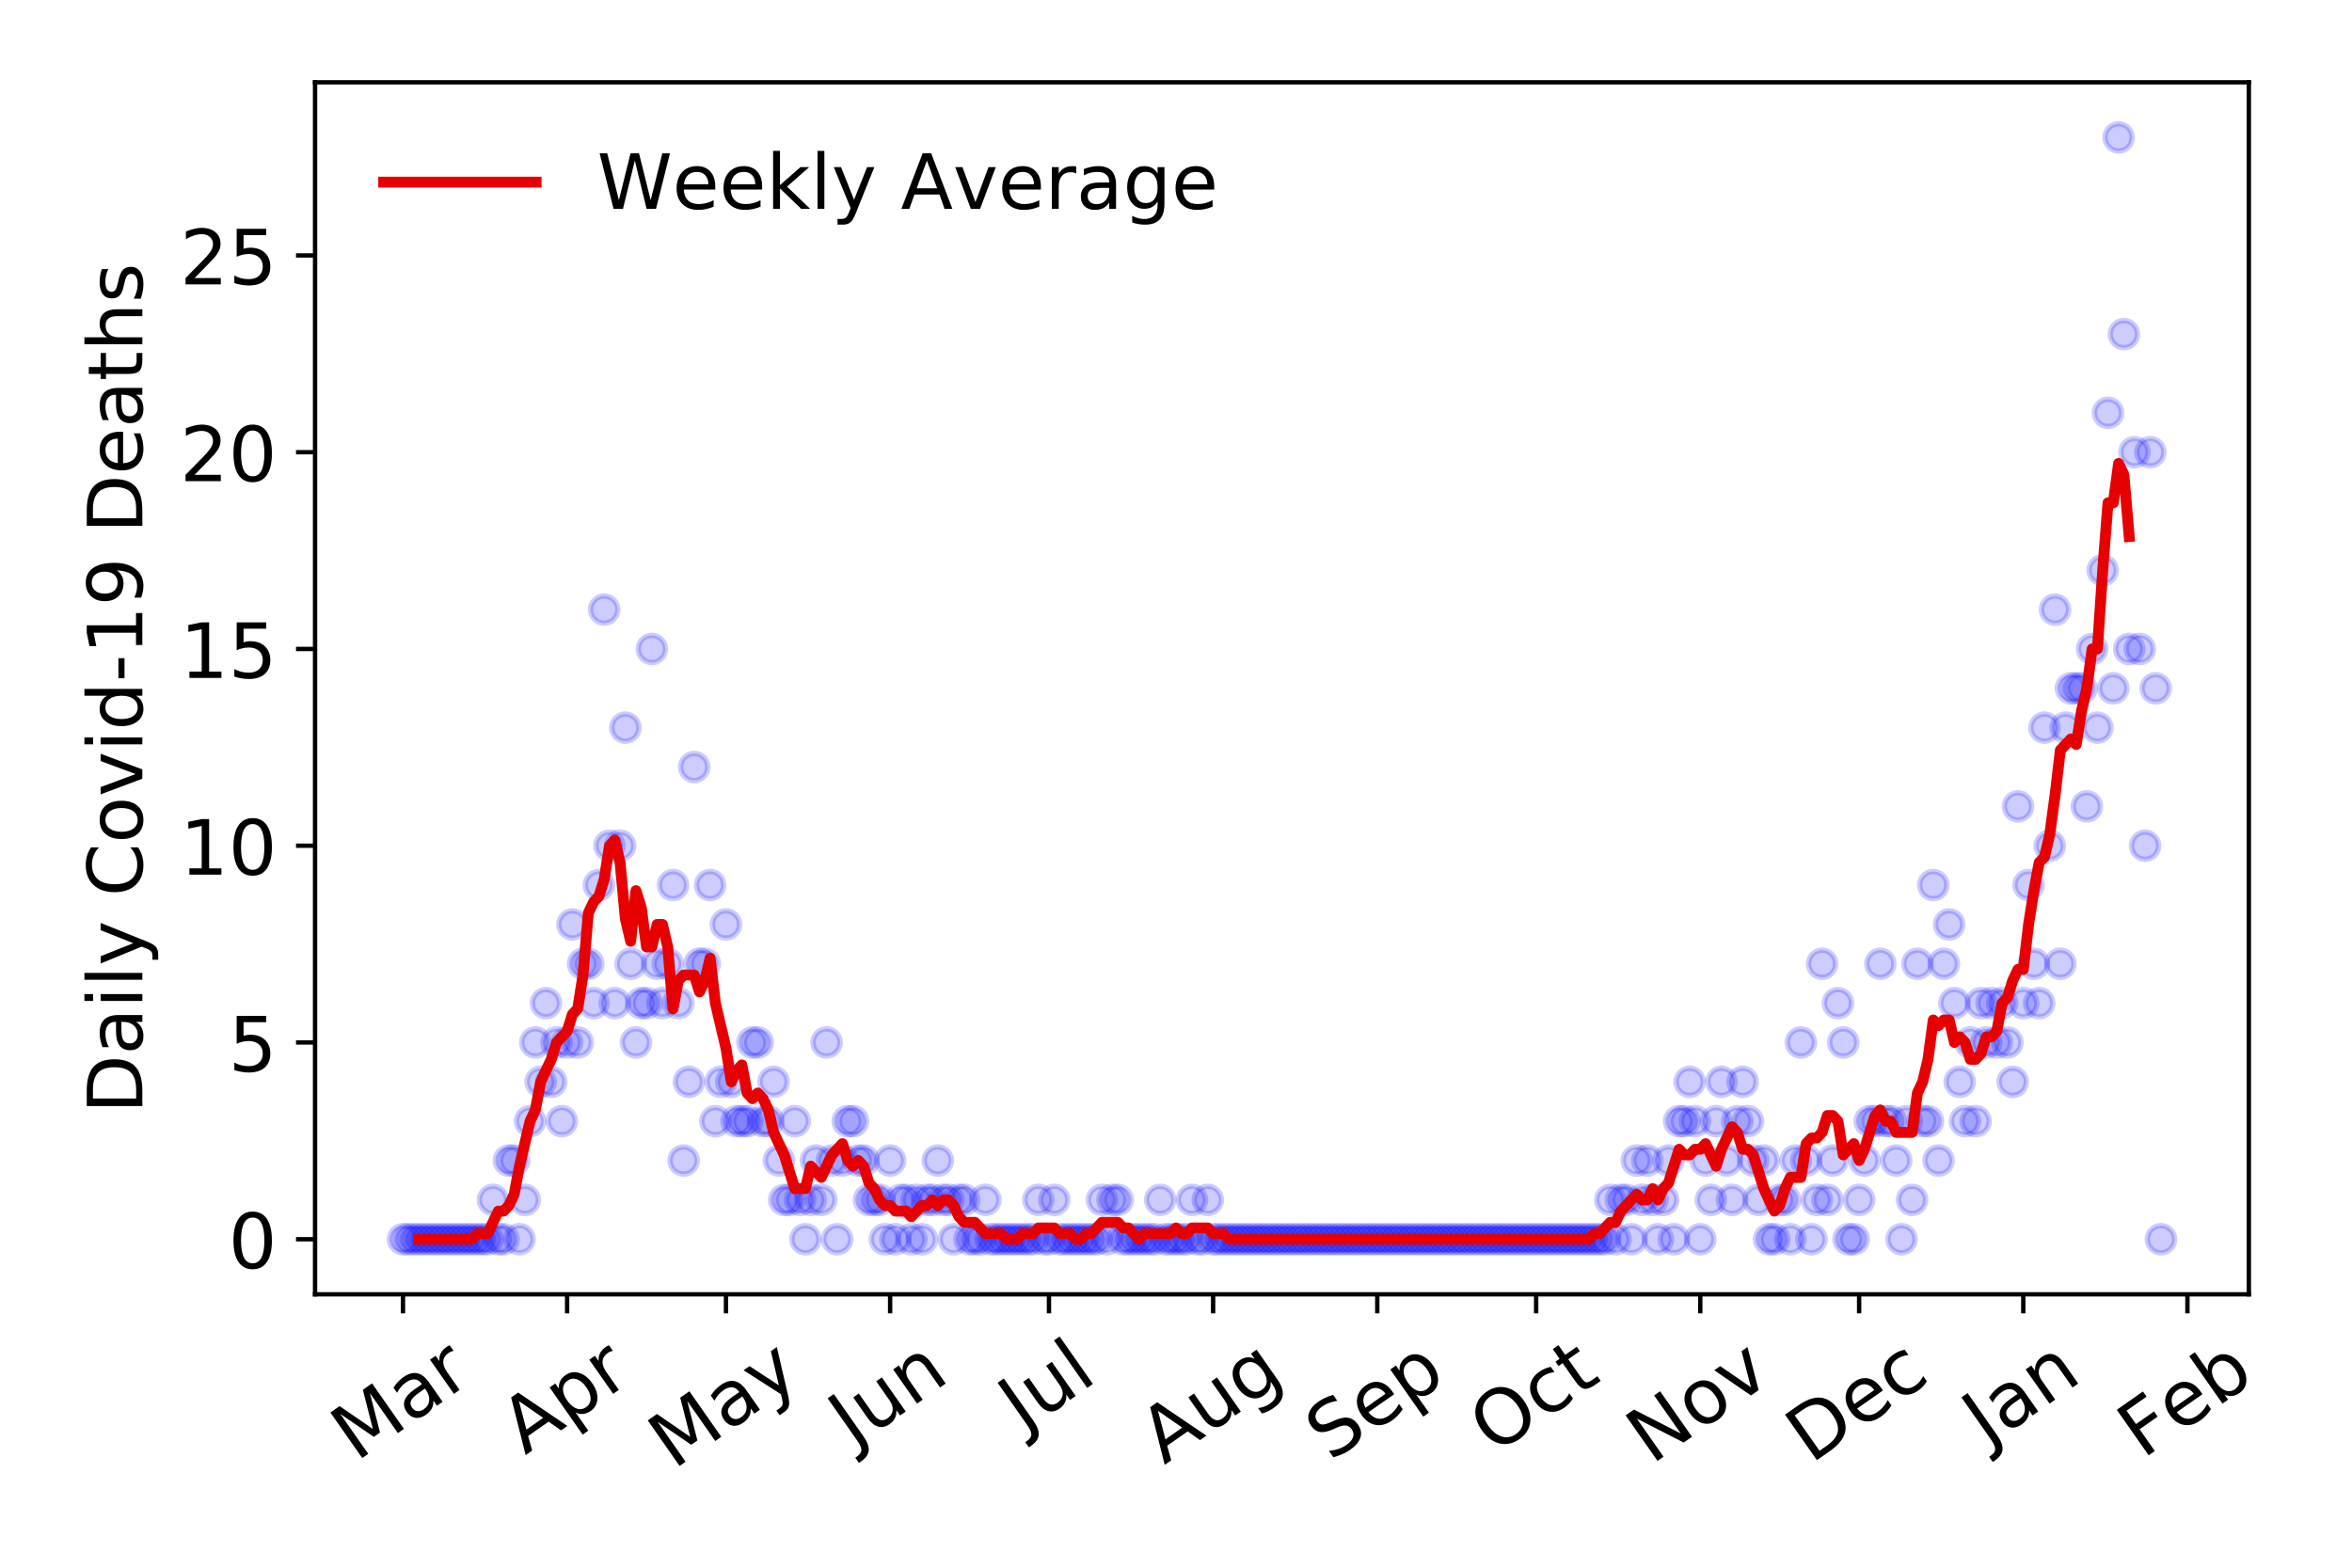<?xml version="1.0" encoding="utf-8" standalone="no"?>
<!DOCTYPE svg PUBLIC "-//W3C//DTD SVG 1.1//EN"
  "http://www.w3.org/Graphics/SVG/1.1/DTD/svg11.dtd">
<!-- Created with matplotlib (https://matplotlib.org/) -->
<svg height="288pt" version="1.1" viewBox="0 0 432 288" width="432pt" xmlns="http://www.w3.org/2000/svg" xmlns:xlink="http://www.w3.org/1999/xlink">
 <defs>
  <style type="text/css">
*{stroke-linecap:butt;stroke-linejoin:round;}
  </style>
 </defs>
 <g id="figure_1">
  <g id="patch_1">
   <path d="M 0 288 
L 432 288 
L 432 0 
L 0 0 
z
" style="fill:#ffffff;"/>
  </g>
  <g id="axes_1">
   <g id="patch_2">
    <path d="M 57.87 237.778 
L 413.055 237.778 
L 413.055 15.12 
L 57.87 15.12 
z
" style="fill:#ffffff;"/>
   </g>
   <g id="matplotlib.axis_1">
    <g id="xtick_1">
     <g id="line2d_1">
      <defs>
       <path d="M 0 0 
L 0 3.5 
" id="mfd2c131ad4" style="stroke:#000000;stroke-width:0.8;"/>
      </defs>
      <g>
       <use style="stroke:#000000;stroke-width:0.8;" x="74.015" xlink:href="#mfd2c131ad4" y="237.778"/>
      </g>
     </g>
     <g id="text_1">
      <!-- Mar -->
      <defs>
       <path d="M 9.812 72.906 
L 24.516 72.906 
L 43.109 23.297 
L 61.812 72.906 
L 76.516 72.906 
L 76.516 0 
L 66.891 0 
L 66.891 64.016 
L 48.094 14.016 
L 38.188 14.016 
L 19.391 64.016 
L 19.391 0 
L 9.812 0 
z
" id="DejaVuSans-77"/>
       <path d="M 34.281 27.484 
Q 23.391 27.484 19.188 25 
Q 14.984 22.516 14.984 16.5 
Q 14.984 11.719 18.141 8.906 
Q 21.297 6.109 26.703 6.109 
Q 34.188 6.109 38.703 11.406 
Q 43.219 16.703 43.219 25.484 
L 43.219 27.484 
z
M 52.203 31.203 
L 52.203 0 
L 43.219 0 
L 43.219 8.297 
Q 40.141 3.328 35.547 0.953 
Q 30.953 -1.422 24.312 -1.422 
Q 15.922 -1.422 10.953 3.297 
Q 6 8.016 6 15.922 
Q 6 25.141 12.172 29.828 
Q 18.359 34.516 30.609 34.516 
L 43.219 34.516 
L 43.219 35.406 
Q 43.219 41.609 39.141 45 
Q 35.062 48.391 27.688 48.391 
Q 23 48.391 18.547 47.266 
Q 14.109 46.141 10.016 43.891 
L 10.016 52.203 
Q 14.938 54.109 19.578 55.047 
Q 24.219 56 28.609 56 
Q 40.484 56 46.344 49.844 
Q 52.203 43.703 52.203 31.203 
z
" id="DejaVuSans-97"/>
       <path d="M 41.109 46.297 
Q 39.594 47.172 37.812 47.578 
Q 36.031 48 33.891 48 
Q 26.266 48 22.188 43.047 
Q 18.109 38.094 18.109 28.812 
L 18.109 0 
L 9.078 0 
L 9.078 54.688 
L 18.109 54.688 
L 18.109 46.188 
Q 20.953 51.172 25.484 53.578 
Q 30.031 56 36.531 56 
Q 37.453 56 38.578 55.875 
Q 39.703 55.766 41.062 55.516 
z
" id="DejaVuSans-114"/>
      </defs>
      <g transform="translate(65.412 268.643)rotate(-35)scale(0.14 -0.14)">
       <use xlink:href="#DejaVuSans-77"/>
       <use x="86.279" xlink:href="#DejaVuSans-97"/>
       <use x="147.559" xlink:href="#DejaVuSans-114"/>
      </g>
     </g>
    </g>
    <g id="xtick_2">
     <g id="line2d_2">
      <g>
       <use style="stroke:#000000;stroke-width:0.8;" x="104.165" xlink:href="#mfd2c131ad4" y="237.778"/>
      </g>
     </g>
     <g id="text_2">
      <!-- Apr -->
      <defs>
       <path d="M 34.188 63.188 
L 20.797 26.906 
L 47.609 26.906 
z
M 28.609 72.906 
L 39.797 72.906 
L 67.578 0 
L 57.328 0 
L 50.688 18.703 
L 17.828 18.703 
L 11.188 0 
L 0.781 0 
z
" id="DejaVuSans-65"/>
       <path d="M 18.109 8.203 
L 18.109 -20.797 
L 9.078 -20.797 
L 9.078 54.688 
L 18.109 54.688 
L 18.109 46.391 
Q 20.953 51.266 25.266 53.625 
Q 29.594 56 35.594 56 
Q 45.562 56 51.781 48.094 
Q 58.016 40.188 58.016 27.297 
Q 58.016 14.406 51.781 6.484 
Q 45.562 -1.422 35.594 -1.422 
Q 29.594 -1.422 25.266 0.953 
Q 20.953 3.328 18.109 8.203 
z
M 48.688 27.297 
Q 48.688 37.203 44.609 42.844 
Q 40.531 48.484 33.406 48.484 
Q 26.266 48.484 22.188 42.844 
Q 18.109 37.203 18.109 27.297 
Q 18.109 17.391 22.188 11.75 
Q 26.266 6.109 33.406 6.109 
Q 40.531 6.109 44.609 11.75 
Q 48.688 17.391 48.688 27.297 
z
" id="DejaVuSans-112"/>
      </defs>
      <g transform="translate(96.461 267.384)rotate(-35)scale(0.14 -0.14)">
       <use xlink:href="#DejaVuSans-65"/>
       <use x="68.408" xlink:href="#DejaVuSans-112"/>
       <use x="131.885" xlink:href="#DejaVuSans-114"/>
      </g>
     </g>
    </g>
    <g id="xtick_3">
     <g id="line2d_3">
      <g>
       <use style="stroke:#000000;stroke-width:0.8;" x="133.342" xlink:href="#mfd2c131ad4" y="237.778"/>
      </g>
     </g>
     <g id="text_3">
      <!-- May -->
      <defs>
       <path d="M 32.172 -5.078 
Q 28.375 -14.844 24.75 -17.812 
Q 21.141 -20.797 15.094 -20.797 
L 7.906 -20.797 
L 7.906 -13.281 
L 13.188 -13.281 
Q 16.891 -13.281 18.938 -11.516 
Q 21 -9.766 23.484 -3.219 
L 25.094 0.875 
L 2.984 54.688 
L 12.5 54.688 
L 29.594 11.922 
L 46.688 54.688 
L 56.203 54.688 
z
" id="DejaVuSans-121"/>
      </defs>
      <g transform="translate(123.703 270.094)rotate(-35)scale(0.14 -0.14)">
       <use xlink:href="#DejaVuSans-77"/>
       <use x="86.279" xlink:href="#DejaVuSans-97"/>
       <use x="147.559" xlink:href="#DejaVuSans-121"/>
      </g>
     </g>
    </g>
    <g id="xtick_4">
     <g id="line2d_4">
      <g>
       <use style="stroke:#000000;stroke-width:0.8;" x="163.492" xlink:href="#mfd2c131ad4" y="237.778"/>
      </g>
     </g>
     <g id="text_4">
      <!-- Jun -->
      <defs>
       <path d="M 9.812 72.906 
L 19.672 72.906 
L 19.672 5.078 
Q 19.672 -8.109 14.672 -14.062 
Q 9.672 -20.016 -1.422 -20.016 
L -5.172 -20.016 
L -5.172 -11.719 
L -2.094 -11.719 
Q 4.438 -11.719 7.125 -8.047 
Q 9.812 -4.391 9.812 5.078 
z
" id="DejaVuSans-74"/>
       <path d="M 8.5 21.578 
L 8.5 54.688 
L 17.484 54.688 
L 17.484 21.922 
Q 17.484 14.156 20.5 10.266 
Q 23.531 6.391 29.594 6.391 
Q 36.859 6.391 41.078 11.031 
Q 45.312 15.672 45.312 23.688 
L 45.312 54.688 
L 54.297 54.688 
L 54.297 0 
L 45.312 0 
L 45.312 8.406 
Q 42.047 3.422 37.719 1 
Q 33.406 -1.422 27.688 -1.422 
Q 18.266 -1.422 13.375 4.438 
Q 8.5 10.297 8.5 21.578 
z
M 31.109 56 
z
" id="DejaVuSans-117"/>
       <path d="M 54.891 33.016 
L 54.891 0 
L 45.906 0 
L 45.906 32.719 
Q 45.906 40.484 42.875 44.328 
Q 39.844 48.188 33.797 48.188 
Q 26.516 48.188 22.312 43.547 
Q 18.109 38.922 18.109 30.906 
L 18.109 0 
L 9.078 0 
L 9.078 54.688 
L 18.109 54.688 
L 18.109 46.188 
Q 21.344 51.125 25.703 53.562 
Q 30.078 56 35.797 56 
Q 45.219 56 50.047 50.172 
Q 54.891 44.344 54.891 33.016 
z
" id="DejaVuSans-110"/>
      </defs>
      <g transform="translate(156.748 266.039)rotate(-35)scale(0.14 -0.14)">
       <use xlink:href="#DejaVuSans-74"/>
       <use x="29.492" xlink:href="#DejaVuSans-117"/>
       <use x="92.871" xlink:href="#DejaVuSans-110"/>
      </g>
     </g>
    </g>
    <g id="xtick_5">
     <g id="line2d_5">
      <g>
       <use style="stroke:#000000;stroke-width:0.8;" x="192.669" xlink:href="#mfd2c131ad4" y="237.778"/>
      </g>
     </g>
     <g id="text_5">
      <!-- Jul -->
      <defs>
       <path d="M 9.422 75.984 
L 18.406 75.984 
L 18.406 0 
L 9.422 0 
z
" id="DejaVuSans-108"/>
      </defs>
      <g transform="translate(187.966 263.181)rotate(-35)scale(0.14 -0.14)">
       <use xlink:href="#DejaVuSans-74"/>
       <use x="29.492" xlink:href="#DejaVuSans-117"/>
       <use x="92.871" xlink:href="#DejaVuSans-108"/>
      </g>
     </g>
    </g>
    <g id="xtick_6">
     <g id="line2d_6">
      <g>
       <use style="stroke:#000000;stroke-width:0.8;" x="222.819" xlink:href="#mfd2c131ad4" y="237.778"/>
      </g>
     </g>
     <g id="text_6">
      <!-- Aug -->
      <defs>
       <path d="M 45.406 27.984 
Q 45.406 37.75 41.375 43.109 
Q 37.359 48.484 30.078 48.484 
Q 22.859 48.484 18.828 43.109 
Q 14.797 37.75 14.797 27.984 
Q 14.797 18.266 18.828 12.891 
Q 22.859 7.516 30.078 7.516 
Q 37.359 7.516 41.375 12.891 
Q 45.406 18.266 45.406 27.984 
z
M 54.391 6.781 
Q 54.391 -7.172 48.188 -13.984 
Q 42 -20.797 29.203 -20.797 
Q 24.469 -20.797 20.266 -20.094 
Q 16.062 -19.391 12.109 -17.922 
L 12.109 -9.188 
Q 16.062 -11.328 19.922 -12.344 
Q 23.781 -13.375 27.781 -13.375 
Q 36.625 -13.375 41.016 -8.766 
Q 45.406 -4.156 45.406 5.172 
L 45.406 9.625 
Q 42.625 4.781 38.281 2.391 
Q 33.938 0 27.875 0 
Q 17.828 0 11.672 7.656 
Q 5.516 15.328 5.516 27.984 
Q 5.516 40.672 11.672 48.328 
Q 17.828 56 27.875 56 
Q 33.938 56 38.281 53.609 
Q 42.625 51.219 45.406 46.391 
L 45.406 54.688 
L 54.391 54.688 
z
" id="DejaVuSans-103"/>
      </defs>
      <g transform="translate(213.838 269.172)rotate(-35)scale(0.14 -0.14)">
       <use xlink:href="#DejaVuSans-65"/>
       <use x="68.408" xlink:href="#DejaVuSans-117"/>
       <use x="131.787" xlink:href="#DejaVuSans-103"/>
      </g>
     </g>
    </g>
    <g id="xtick_7">
     <g id="line2d_7">
      <g>
       <use style="stroke:#000000;stroke-width:0.8;" x="252.969" xlink:href="#mfd2c131ad4" y="237.778"/>
      </g>
     </g>
     <g id="text_7">
      <!-- Sep -->
      <defs>
       <path d="M 53.516 70.516 
L 53.516 60.891 
Q 47.906 63.578 42.922 64.891 
Q 37.938 66.219 33.297 66.219 
Q 25.25 66.219 20.875 63.094 
Q 16.5 59.969 16.5 54.203 
Q 16.5 49.359 19.406 46.891 
Q 22.312 44.438 30.422 42.922 
L 36.375 41.703 
Q 47.406 39.594 52.656 34.297 
Q 57.906 29 57.906 20.125 
Q 57.906 9.516 50.797 4.047 
Q 43.703 -1.422 29.984 -1.422 
Q 24.812 -1.422 18.969 -0.25 
Q 13.141 0.922 6.891 3.219 
L 6.891 13.375 
Q 12.891 10.016 18.656 8.297 
Q 24.422 6.594 29.984 6.594 
Q 38.422 6.594 43.016 9.906 
Q 47.609 13.234 47.609 19.391 
Q 47.609 24.75 44.312 27.781 
Q 41.016 30.812 33.5 32.328 
L 27.484 33.5 
Q 16.453 35.688 11.516 40.375 
Q 6.594 45.062 6.594 53.422 
Q 6.594 63.094 13.406 68.656 
Q 20.219 74.219 32.172 74.219 
Q 37.312 74.219 42.625 73.281 
Q 47.953 72.359 53.516 70.516 
z
" id="DejaVuSans-83"/>
       <path d="M 56.203 29.594 
L 56.203 25.203 
L 14.891 25.203 
Q 15.484 15.922 20.484 11.062 
Q 25.484 6.203 34.422 6.203 
Q 39.594 6.203 44.453 7.469 
Q 49.312 8.734 54.109 11.281 
L 54.109 2.781 
Q 49.266 0.734 44.188 -0.344 
Q 39.109 -1.422 33.891 -1.422 
Q 20.797 -1.422 13.156 6.188 
Q 5.516 13.812 5.516 26.812 
Q 5.516 40.234 12.766 48.109 
Q 20.016 56 32.328 56 
Q 43.359 56 49.781 48.891 
Q 56.203 41.797 56.203 29.594 
z
M 47.219 32.234 
Q 47.125 39.594 43.094 43.984 
Q 39.062 48.391 32.422 48.391 
Q 24.906 48.391 20.391 44.141 
Q 15.875 39.891 15.188 32.172 
z
" id="DejaVuSans-101"/>
      </defs>
      <g transform="translate(244.376 268.629)rotate(-35)scale(0.14 -0.14)">
       <use xlink:href="#DejaVuSans-83"/>
       <use x="63.477" xlink:href="#DejaVuSans-101"/>
       <use x="125" xlink:href="#DejaVuSans-112"/>
      </g>
     </g>
    </g>
    <g id="xtick_8">
     <g id="line2d_8">
      <g>
       <use style="stroke:#000000;stroke-width:0.8;" x="282.146" xlink:href="#mfd2c131ad4" y="237.778"/>
      </g>
     </g>
     <g id="text_8">
      <!-- Oct -->
      <defs>
       <path d="M 39.406 66.219 
Q 28.656 66.219 22.328 58.203 
Q 16.016 50.203 16.016 36.375 
Q 16.016 22.609 22.328 14.594 
Q 28.656 6.594 39.406 6.594 
Q 50.141 6.594 56.422 14.594 
Q 62.703 22.609 62.703 36.375 
Q 62.703 50.203 56.422 58.203 
Q 50.141 66.219 39.406 66.219 
z
M 39.406 74.219 
Q 54.734 74.219 63.906 63.938 
Q 73.094 53.656 73.094 36.375 
Q 73.094 19.141 63.906 8.859 
Q 54.734 -1.422 39.406 -1.422 
Q 24.031 -1.422 14.812 8.828 
Q 5.609 19.094 5.609 36.375 
Q 5.609 53.656 14.812 63.938 
Q 24.031 74.219 39.406 74.219 
z
" id="DejaVuSans-79"/>
       <path d="M 48.781 52.594 
L 48.781 44.188 
Q 44.969 46.297 41.141 47.344 
Q 37.312 48.391 33.406 48.391 
Q 24.656 48.391 19.812 42.844 
Q 14.984 37.312 14.984 27.297 
Q 14.984 17.281 19.812 11.734 
Q 24.656 6.203 33.406 6.203 
Q 37.312 6.203 41.141 7.25 
Q 44.969 8.297 48.781 10.406 
L 48.781 2.094 
Q 45.016 0.344 40.984 -0.531 
Q 36.969 -1.422 32.422 -1.422 
Q 20.062 -1.422 12.781 6.344 
Q 5.516 14.109 5.516 27.297 
Q 5.516 40.672 12.859 48.328 
Q 20.219 56 33.016 56 
Q 37.156 56 41.109 55.141 
Q 45.062 54.297 48.781 52.594 
z
" id="DejaVuSans-99"/>
       <path d="M 18.312 70.219 
L 18.312 54.688 
L 36.812 54.688 
L 36.812 47.703 
L 18.312 47.703 
L 18.312 18.016 
Q 18.312 11.328 20.141 9.422 
Q 21.969 7.516 27.594 7.516 
L 36.812 7.516 
L 36.812 0 
L 27.594 0 
Q 17.188 0 13.234 3.875 
Q 9.281 7.766 9.281 18.016 
L 9.281 47.703 
L 2.688 47.703 
L 2.688 54.688 
L 9.281 54.688 
L 9.281 70.219 
z
" id="DejaVuSans-116"/>
      </defs>
      <g transform="translate(274.448 267.377)rotate(-35)scale(0.14 -0.14)">
       <use xlink:href="#DejaVuSans-79"/>
       <use x="78.711" xlink:href="#DejaVuSans-99"/>
       <use x="133.691" xlink:href="#DejaVuSans-116"/>
      </g>
     </g>
    </g>
    <g id="xtick_9">
     <g id="line2d_9">
      <g>
       <use style="stroke:#000000;stroke-width:0.8;" x="312.296" xlink:href="#mfd2c131ad4" y="237.778"/>
      </g>
     </g>
     <g id="text_9">
      <!-- Nov -->
      <defs>
       <path d="M 9.812 72.906 
L 23.094 72.906 
L 55.422 11.922 
L 55.422 72.906 
L 64.984 72.906 
L 64.984 0 
L 51.703 0 
L 19.391 60.984 
L 19.391 0 
L 9.812 0 
z
" id="DejaVuSans-78"/>
       <path d="M 30.609 48.391 
Q 23.391 48.391 19.188 42.75 
Q 14.984 37.109 14.984 27.297 
Q 14.984 17.484 19.156 11.844 
Q 23.344 6.203 30.609 6.203 
Q 37.797 6.203 41.984 11.859 
Q 46.188 17.531 46.188 27.297 
Q 46.188 37.016 41.984 42.703 
Q 37.797 48.391 30.609 48.391 
z
M 30.609 56 
Q 42.328 56 49.016 48.375 
Q 55.719 40.766 55.719 27.297 
Q 55.719 13.875 49.016 6.219 
Q 42.328 -1.422 30.609 -1.422 
Q 18.844 -1.422 12.172 6.219 
Q 5.516 13.875 5.516 27.297 
Q 5.516 40.766 12.172 48.375 
Q 18.844 56 30.609 56 
z
" id="DejaVuSans-111"/>
       <path d="M 2.984 54.688 
L 12.5 54.688 
L 29.594 8.797 
L 46.688 54.688 
L 56.203 54.688 
L 35.688 0 
L 23.484 0 
z
" id="DejaVuSans-118"/>
      </defs>
      <g transform="translate(303.32 269.166)rotate(-35)scale(0.14 -0.14)">
       <use xlink:href="#DejaVuSans-78"/>
       <use x="74.805" xlink:href="#DejaVuSans-111"/>
       <use x="135.986" xlink:href="#DejaVuSans-118"/>
      </g>
     </g>
    </g>
    <g id="xtick_10">
     <g id="line2d_10">
      <g>
       <use style="stroke:#000000;stroke-width:0.8;" x="341.473" xlink:href="#mfd2c131ad4" y="237.778"/>
      </g>
     </g>
     <g id="text_10">
      <!-- Dec -->
      <defs>
       <path d="M 19.672 64.797 
L 19.672 8.109 
L 31.594 8.109 
Q 46.688 8.109 53.688 14.938 
Q 60.688 21.781 60.688 36.531 
Q 60.688 51.172 53.688 57.984 
Q 46.688 64.797 31.594 64.797 
z
M 9.812 72.906 
L 30.078 72.906 
Q 51.266 72.906 61.172 64.094 
Q 71.094 55.281 71.094 36.531 
Q 71.094 17.672 61.125 8.828 
Q 51.172 0 30.078 0 
L 9.812 0 
z
" id="DejaVuSans-68"/>
      </defs>
      <g transform="translate(332.593 269.032)rotate(-35)scale(0.14 -0.14)">
       <use xlink:href="#DejaVuSans-68"/>
       <use x="77.002" xlink:href="#DejaVuSans-101"/>
       <use x="138.525" xlink:href="#DejaVuSans-99"/>
      </g>
     </g>
    </g>
    <g id="xtick_11">
     <g id="line2d_11">
      <g>
       <use style="stroke:#000000;stroke-width:0.8;" x="371.623" xlink:href="#mfd2c131ad4" y="237.778"/>
      </g>
     </g>
     <g id="text_11">
      <!-- Jan -->
      <g transform="translate(365 265.871)rotate(-35)scale(0.14 -0.14)">
       <use xlink:href="#DejaVuSans-74"/>
       <use x="29.492" xlink:href="#DejaVuSans-97"/>
       <use x="90.771" xlink:href="#DejaVuSans-110"/>
      </g>
     </g>
    </g>
    <g id="xtick_12">
     <g id="line2d_12">
      <g>
       <use style="stroke:#000000;stroke-width:0.8;" x="401.773" xlink:href="#mfd2c131ad4" y="237.778"/>
      </g>
     </g>
     <g id="text_12">
      <!-- Feb -->
      <defs>
       <path d="M 9.812 72.906 
L 51.703 72.906 
L 51.703 64.594 
L 19.672 64.594 
L 19.672 43.109 
L 48.578 43.109 
L 48.578 34.812 
L 19.672 34.812 
L 19.672 0 
L 9.812 0 
z
" id="DejaVuSans-70"/>
       <path d="M 48.688 27.297 
Q 48.688 37.203 44.609 42.844 
Q 40.531 48.484 33.406 48.484 
Q 26.266 48.484 22.188 42.844 
Q 18.109 37.203 18.109 27.297 
Q 18.109 17.391 22.188 11.75 
Q 26.266 6.109 33.406 6.109 
Q 40.531 6.109 44.609 11.75 
Q 48.688 17.391 48.688 27.297 
z
M 18.109 46.391 
Q 20.953 51.266 25.266 53.625 
Q 29.594 56 35.594 56 
Q 45.562 56 51.781 48.094 
Q 58.016 40.188 58.016 27.297 
Q 58.016 14.406 51.781 6.484 
Q 45.562 -1.422 35.594 -1.422 
Q 29.594 -1.422 25.266 0.953 
Q 20.953 3.328 18.109 8.203 
L 18.109 0 
L 9.078 0 
L 9.078 75.984 
L 18.109 75.984 
z
" id="DejaVuSans-98"/>
      </defs>
      <g transform="translate(393.527 268.143)rotate(-35)scale(0.14 -0.14)">
       <use xlink:href="#DejaVuSans-70"/>
       <use x="57.441" xlink:href="#DejaVuSans-101"/>
       <use x="118.965" xlink:href="#DejaVuSans-98"/>
      </g>
     </g>
    </g>
   </g>
   <g id="matplotlib.axis_2">
    <g id="ytick_1">
     <g id="line2d_13">
      <defs>
       <path d="M 0 0 
L -3.5 0 
" id="mb6dda8f5fe" style="stroke:#000000;stroke-width:0.8;"/>
      </defs>
      <g>
       <use style="stroke:#000000;stroke-width:0.8;" x="57.87" xlink:href="#mb6dda8f5fe" y="227.657"/>
      </g>
     </g>
     <g id="text_13">
      <!-- 0 -->
      <defs>
       <path d="M 31.781 66.406 
Q 24.172 66.406 20.328 58.906 
Q 16.5 51.422 16.5 36.375 
Q 16.5 21.391 20.328 13.891 
Q 24.172 6.391 31.781 6.391 
Q 39.453 6.391 43.281 13.891 
Q 47.125 21.391 47.125 36.375 
Q 47.125 51.422 43.281 58.906 
Q 39.453 66.406 31.781 66.406 
z
M 31.781 74.219 
Q 44.047 74.219 50.516 64.516 
Q 56.984 54.828 56.984 36.375 
Q 56.984 17.969 50.516 8.266 
Q 44.047 -1.422 31.781 -1.422 
Q 19.531 -1.422 13.062 8.266 
Q 6.594 17.969 6.594 36.375 
Q 6.594 54.828 13.062 64.516 
Q 19.531 74.219 31.781 74.219 
z
" id="DejaVuSans-48"/>
      </defs>
      <g transform="translate(41.962 232.976)scale(0.14 -0.14)">
       <use xlink:href="#DejaVuSans-48"/>
      </g>
     </g>
    </g>
    <g id="ytick_2">
     <g id="line2d_14">
      <g>
       <use style="stroke:#000000;stroke-width:0.8;" x="57.87" xlink:href="#mb6dda8f5fe" y="191.512"/>
      </g>
     </g>
     <g id="text_14">
      <!-- 5 -->
      <defs>
       <path d="M 10.797 72.906 
L 49.516 72.906 
L 49.516 64.594 
L 19.828 64.594 
L 19.828 46.734 
Q 21.969 47.469 24.109 47.828 
Q 26.266 48.188 28.422 48.188 
Q 40.625 48.188 47.75 41.5 
Q 54.891 34.812 54.891 23.391 
Q 54.891 11.625 47.562 5.094 
Q 40.234 -1.422 26.906 -1.422 
Q 22.312 -1.422 17.547 -0.641 
Q 12.797 0.141 7.719 1.703 
L 7.719 11.625 
Q 12.109 9.234 16.797 8.062 
Q 21.484 6.891 26.703 6.891 
Q 35.156 6.891 40.078 11.328 
Q 45.016 15.766 45.016 23.391 
Q 45.016 31 40.078 35.438 
Q 35.156 39.891 26.703 39.891 
Q 22.75 39.891 18.812 39.016 
Q 14.891 38.141 10.797 36.281 
z
" id="DejaVuSans-53"/>
      </defs>
      <g transform="translate(41.962 196.83)scale(0.14 -0.14)">
       <use xlink:href="#DejaVuSans-53"/>
      </g>
     </g>
    </g>
    <g id="ytick_3">
     <g id="line2d_15">
      <g>
       <use style="stroke:#000000;stroke-width:0.8;" x="57.87" xlink:href="#mb6dda8f5fe" y="155.366"/>
      </g>
     </g>
     <g id="text_15">
      <!-- 10 -->
      <defs>
       <path d="M 12.406 8.297 
L 28.516 8.297 
L 28.516 63.922 
L 10.984 60.406 
L 10.984 69.391 
L 28.422 72.906 
L 38.281 72.906 
L 38.281 8.297 
L 54.391 8.297 
L 54.391 0 
L 12.406 0 
z
" id="DejaVuSans-49"/>
      </defs>
      <g transform="translate(33.055 160.685)scale(0.14 -0.14)">
       <use xlink:href="#DejaVuSans-49"/>
       <use x="63.623" xlink:href="#DejaVuSans-48"/>
      </g>
     </g>
    </g>
    <g id="ytick_4">
     <g id="line2d_16">
      <g>
       <use style="stroke:#000000;stroke-width:0.8;" x="57.87" xlink:href="#mb6dda8f5fe" y="119.22"/>
      </g>
     </g>
     <g id="text_16">
      <!-- 15 -->
      <g transform="translate(33.055 124.539)scale(0.14 -0.14)">
       <use xlink:href="#DejaVuSans-49"/>
       <use x="63.623" xlink:href="#DejaVuSans-53"/>
      </g>
     </g>
    </g>
    <g id="ytick_5">
     <g id="line2d_17">
      <g>
       <use style="stroke:#000000;stroke-width:0.8;" x="57.87" xlink:href="#mb6dda8f5fe" y="83.074"/>
      </g>
     </g>
     <g id="text_17">
      <!-- 20 -->
      <defs>
       <path d="M 19.188 8.297 
L 53.609 8.297 
L 53.609 0 
L 7.328 0 
L 7.328 8.297 
Q 12.938 14.109 22.625 23.891 
Q 32.328 33.688 34.812 36.531 
Q 39.547 41.844 41.422 45.531 
Q 43.312 49.219 43.312 52.781 
Q 43.312 58.594 39.234 62.25 
Q 35.156 65.922 28.609 65.922 
Q 23.969 65.922 18.812 64.312 
Q 13.672 62.703 7.812 59.422 
L 7.812 69.391 
Q 13.766 71.781 18.938 73 
Q 24.125 74.219 28.422 74.219 
Q 39.75 74.219 46.484 68.547 
Q 53.219 62.891 53.219 53.422 
Q 53.219 48.922 51.531 44.891 
Q 49.859 40.875 45.406 35.406 
Q 44.188 33.984 37.641 27.219 
Q 31.109 20.453 19.188 8.297 
z
" id="DejaVuSans-50"/>
      </defs>
      <g transform="translate(33.055 88.393)scale(0.14 -0.14)">
       <use xlink:href="#DejaVuSans-50"/>
       <use x="63.623" xlink:href="#DejaVuSans-48"/>
      </g>
     </g>
    </g>
    <g id="ytick_6">
     <g id="line2d_18">
      <g>
       <use style="stroke:#000000;stroke-width:0.8;" x="57.87" xlink:href="#mb6dda8f5fe" y="46.928"/>
      </g>
     </g>
     <g id="text_18">
      <!-- 25 -->
      <g transform="translate(33.055 52.247)scale(0.14 -0.14)">
       <use xlink:href="#DejaVuSans-50"/>
       <use x="63.623" xlink:href="#DejaVuSans-53"/>
      </g>
     </g>
    </g>
    <g id="text_19">
     <!-- Daily Covid-19 Deaths -->
     <defs>
      <path d="M 9.422 54.688 
L 18.406 54.688 
L 18.406 0 
L 9.422 0 
z
M 9.422 75.984 
L 18.406 75.984 
L 18.406 64.594 
L 9.422 64.594 
z
" id="DejaVuSans-105"/>
      <path id="DejaVuSans-32"/>
      <path d="M 64.406 67.281 
L 64.406 56.891 
Q 59.422 61.531 53.781 63.812 
Q 48.141 66.109 41.797 66.109 
Q 29.297 66.109 22.656 58.469 
Q 16.016 50.828 16.016 36.375 
Q 16.016 21.969 22.656 14.328 
Q 29.297 6.688 41.797 6.688 
Q 48.141 6.688 53.781 8.984 
Q 59.422 11.281 64.406 15.922 
L 64.406 5.609 
Q 59.234 2.094 53.438 0.328 
Q 47.656 -1.422 41.219 -1.422 
Q 24.656 -1.422 15.125 8.703 
Q 5.609 18.844 5.609 36.375 
Q 5.609 53.953 15.125 64.078 
Q 24.656 74.219 41.219 74.219 
Q 47.75 74.219 53.531 72.484 
Q 59.328 70.75 64.406 67.281 
z
" id="DejaVuSans-67"/>
      <path d="M 45.406 46.391 
L 45.406 75.984 
L 54.391 75.984 
L 54.391 0 
L 45.406 0 
L 45.406 8.203 
Q 42.578 3.328 38.25 0.953 
Q 33.938 -1.422 27.875 -1.422 
Q 17.969 -1.422 11.734 6.484 
Q 5.516 14.406 5.516 27.297 
Q 5.516 40.188 11.734 48.094 
Q 17.969 56 27.875 56 
Q 33.938 56 38.25 53.625 
Q 42.578 51.266 45.406 46.391 
z
M 14.797 27.297 
Q 14.797 17.391 18.875 11.75 
Q 22.953 6.109 30.078 6.109 
Q 37.203 6.109 41.297 11.75 
Q 45.406 17.391 45.406 27.297 
Q 45.406 37.203 41.297 42.844 
Q 37.203 48.484 30.078 48.484 
Q 22.953 48.484 18.875 42.844 
Q 14.797 37.203 14.797 27.297 
z
" id="DejaVuSans-100"/>
      <path d="M 4.891 31.391 
L 31.203 31.391 
L 31.203 23.391 
L 4.891 23.391 
z
" id="DejaVuSans-45"/>
      <path d="M 10.984 1.516 
L 10.984 10.5 
Q 14.703 8.734 18.5 7.812 
Q 22.312 6.891 25.984 6.891 
Q 35.75 6.891 40.891 13.453 
Q 46.047 20.016 46.781 33.406 
Q 43.953 29.203 39.594 26.953 
Q 35.25 24.703 29.984 24.703 
Q 19.047 24.703 12.672 31.312 
Q 6.297 37.938 6.297 49.422 
Q 6.297 60.641 12.938 67.422 
Q 19.578 74.219 30.609 74.219 
Q 43.266 74.219 49.922 64.516 
Q 56.594 54.828 56.594 36.375 
Q 56.594 19.141 48.406 8.859 
Q 40.234 -1.422 26.422 -1.422 
Q 22.703 -1.422 18.891 -0.688 
Q 15.094 0.047 10.984 1.516 
z
M 30.609 32.422 
Q 37.25 32.422 41.125 36.953 
Q 45.016 41.5 45.016 49.422 
Q 45.016 57.281 41.125 61.844 
Q 37.25 66.406 30.609 66.406 
Q 23.969 66.406 20.094 61.844 
Q 16.219 57.281 16.219 49.422 
Q 16.219 41.5 20.094 36.953 
Q 23.969 32.422 30.609 32.422 
z
" id="DejaVuSans-57"/>
      <path d="M 54.891 33.016 
L 54.891 0 
L 45.906 0 
L 45.906 32.719 
Q 45.906 40.484 42.875 44.328 
Q 39.844 48.188 33.797 48.188 
Q 26.516 48.188 22.312 43.547 
Q 18.109 38.922 18.109 30.906 
L 18.109 0 
L 9.078 0 
L 9.078 75.984 
L 18.109 75.984 
L 18.109 46.188 
Q 21.344 51.125 25.703 53.562 
Q 30.078 56 35.797 56 
Q 45.219 56 50.047 50.172 
Q 54.891 44.344 54.891 33.016 
z
" id="DejaVuSans-104"/>
      <path d="M 44.281 53.078 
L 44.281 44.578 
Q 40.484 46.531 36.375 47.5 
Q 32.281 48.484 27.875 48.484 
Q 21.188 48.484 17.844 46.438 
Q 14.5 44.391 14.5 40.281 
Q 14.5 37.156 16.891 35.375 
Q 19.281 33.594 26.516 31.984 
L 29.594 31.297 
Q 39.156 29.25 43.188 25.516 
Q 47.219 21.781 47.219 15.094 
Q 47.219 7.469 41.188 3.016 
Q 35.156 -1.422 24.609 -1.422 
Q 20.219 -1.422 15.453 -0.562 
Q 10.688 0.297 5.422 2 
L 5.422 11.281 
Q 10.406 8.688 15.234 7.391 
Q 20.062 6.109 24.812 6.109 
Q 31.156 6.109 34.562 8.281 
Q 37.984 10.453 37.984 14.406 
Q 37.984 18.062 35.516 20.016 
Q 33.062 21.969 24.703 23.781 
L 21.578 24.516 
Q 13.234 26.266 9.516 29.906 
Q 5.812 33.547 5.812 39.891 
Q 5.812 47.609 11.281 51.797 
Q 16.75 56 26.812 56 
Q 31.781 56 36.172 55.266 
Q 40.578 54.547 44.281 53.078 
z
" id="DejaVuSans-115"/>
     </defs>
     <g transform="translate(26.143 204.56)rotate(-90)scale(0.14 -0.14)">
      <use xlink:href="#DejaVuSans-68"/>
      <use x="77.002" xlink:href="#DejaVuSans-97"/>
      <use x="138.281" xlink:href="#DejaVuSans-105"/>
      <use x="166.064" xlink:href="#DejaVuSans-108"/>
      <use x="193.848" xlink:href="#DejaVuSans-121"/>
      <use x="253.027" xlink:href="#DejaVuSans-32"/>
      <use x="284.814" xlink:href="#DejaVuSans-67"/>
      <use x="354.639" xlink:href="#DejaVuSans-111"/>
      <use x="415.82" xlink:href="#DejaVuSans-118"/>
      <use x="475" xlink:href="#DejaVuSans-105"/>
      <use x="502.783" xlink:href="#DejaVuSans-100"/>
      <use x="566.26" xlink:href="#DejaVuSans-45"/>
      <use x="602.344" xlink:href="#DejaVuSans-49"/>
      <use x="665.967" xlink:href="#DejaVuSans-57"/>
      <use x="729.59" xlink:href="#DejaVuSans-32"/>
      <use x="761.377" xlink:href="#DejaVuSans-68"/>
      <use x="838.379" xlink:href="#DejaVuSans-101"/>
      <use x="899.902" xlink:href="#DejaVuSans-97"/>
      <use x="961.182" xlink:href="#DejaVuSans-116"/>
      <use x="1000.391" xlink:href="#DejaVuSans-104"/>
      <use x="1063.77" xlink:href="#DejaVuSans-115"/>
     </g>
    </g>
   </g>
   <g id="line2d_19">
    <defs>
     <path d="M 0 2.5 
C 0.663 2.5 1.299 2.237 1.768 1.768 
C 2.237 1.299 2.5 0.663 2.5 0 
C 2.5 -0.663 2.237 -1.299 1.768 -1.768 
C 1.299 -2.237 0.663 -2.5 0 -2.5 
C -0.663 -2.5 -1.299 -2.237 -1.768 -1.768 
C -2.237 -1.299 -2.5 -0.663 -2.5 0 
C -2.5 0.663 -2.237 1.299 -1.768 1.768 
C -1.299 2.237 -0.663 2.5 0 2.5 
z
" id="ma2c241afe1" style="stroke:#0000ff;stroke-opacity:0.2;"/>
    </defs>
    <g clip-path="url(#p0a76be496d)">
     <use style="fill:#0000ff;fill-opacity:0.2;stroke:#0000ff;stroke-opacity:0.2;" x="74.015" xlink:href="#ma2c241afe1" y="227.657"/>
     <use style="fill:#0000ff;fill-opacity:0.2;stroke:#0000ff;stroke-opacity:0.2;" x="74.987" xlink:href="#ma2c241afe1" y="227.657"/>
     <use style="fill:#0000ff;fill-opacity:0.2;stroke:#0000ff;stroke-opacity:0.2;" x="75.96" xlink:href="#ma2c241afe1" y="227.657"/>
     <use style="fill:#0000ff;fill-opacity:0.2;stroke:#0000ff;stroke-opacity:0.2;" x="76.933" xlink:href="#ma2c241afe1" y="227.657"/>
     <use style="fill:#0000ff;fill-opacity:0.2;stroke:#0000ff;stroke-opacity:0.2;" x="77.905" xlink:href="#ma2c241afe1" y="227.657"/>
     <use style="fill:#0000ff;fill-opacity:0.2;stroke:#0000ff;stroke-opacity:0.2;" x="78.878" xlink:href="#ma2c241afe1" y="227.657"/>
     <use style="fill:#0000ff;fill-opacity:0.2;stroke:#0000ff;stroke-opacity:0.2;" x="79.85" xlink:href="#ma2c241afe1" y="227.657"/>
     <use style="fill:#0000ff;fill-opacity:0.2;stroke:#0000ff;stroke-opacity:0.2;" x="80.823" xlink:href="#ma2c241afe1" y="227.657"/>
     <use style="fill:#0000ff;fill-opacity:0.2;stroke:#0000ff;stroke-opacity:0.2;" x="81.795" xlink:href="#ma2c241afe1" y="227.657"/>
     <use style="fill:#0000ff;fill-opacity:0.2;stroke:#0000ff;stroke-opacity:0.2;" x="82.768" xlink:href="#ma2c241afe1" y="227.657"/>
     <use style="fill:#0000ff;fill-opacity:0.2;stroke:#0000ff;stroke-opacity:0.2;" x="83.741" xlink:href="#ma2c241afe1" y="227.657"/>
     <use style="fill:#0000ff;fill-opacity:0.2;stroke:#0000ff;stroke-opacity:0.2;" x="84.713" xlink:href="#ma2c241afe1" y="227.657"/>
     <use style="fill:#0000ff;fill-opacity:0.2;stroke:#0000ff;stroke-opacity:0.2;" x="85.686" xlink:href="#ma2c241afe1" y="227.657"/>
     <use style="fill:#0000ff;fill-opacity:0.2;stroke:#0000ff;stroke-opacity:0.2;" x="86.658" xlink:href="#ma2c241afe1" y="227.657"/>
     <use style="fill:#0000ff;fill-opacity:0.2;stroke:#0000ff;stroke-opacity:0.2;" x="87.631" xlink:href="#ma2c241afe1" y="227.657"/>
     <use style="fill:#0000ff;fill-opacity:0.2;stroke:#0000ff;stroke-opacity:0.2;" x="88.603" xlink:href="#ma2c241afe1" y="227.657"/>
     <use style="fill:#0000ff;fill-opacity:0.2;stroke:#0000ff;stroke-opacity:0.2;" x="89.576" xlink:href="#ma2c241afe1" y="227.657"/>
     <use style="fill:#0000ff;fill-opacity:0.2;stroke:#0000ff;stroke-opacity:0.2;" x="90.549" xlink:href="#ma2c241afe1" y="220.428"/>
     <use style="fill:#0000ff;fill-opacity:0.2;stroke:#0000ff;stroke-opacity:0.2;" x="91.521" xlink:href="#ma2c241afe1" y="227.657"/>
     <use style="fill:#0000ff;fill-opacity:0.2;stroke:#0000ff;stroke-opacity:0.2;" x="92.494" xlink:href="#ma2c241afe1" y="227.657"/>
     <use style="fill:#0000ff;fill-opacity:0.2;stroke:#0000ff;stroke-opacity:0.2;" x="93.466" xlink:href="#ma2c241afe1" y="213.199"/>
     <use style="fill:#0000ff;fill-opacity:0.2;stroke:#0000ff;stroke-opacity:0.2;" x="94.439" xlink:href="#ma2c241afe1" y="213.199"/>
     <use style="fill:#0000ff;fill-opacity:0.2;stroke:#0000ff;stroke-opacity:0.2;" x="95.411" xlink:href="#ma2c241afe1" y="227.657"/>
     <use style="fill:#0000ff;fill-opacity:0.2;stroke:#0000ff;stroke-opacity:0.2;" x="96.384" xlink:href="#ma2c241afe1" y="220.428"/>
     <use style="fill:#0000ff;fill-opacity:0.2;stroke:#0000ff;stroke-opacity:0.2;" x="97.357" xlink:href="#ma2c241afe1" y="205.97"/>
     <use style="fill:#0000ff;fill-opacity:0.2;stroke:#0000ff;stroke-opacity:0.2;" x="98.329" xlink:href="#ma2c241afe1" y="191.512"/>
     <use style="fill:#0000ff;fill-opacity:0.2;stroke:#0000ff;stroke-opacity:0.2;" x="99.302" xlink:href="#ma2c241afe1" y="198.741"/>
     <use style="fill:#0000ff;fill-opacity:0.2;stroke:#0000ff;stroke-opacity:0.2;" x="100.274" xlink:href="#ma2c241afe1" y="184.282"/>
     <use style="fill:#0000ff;fill-opacity:0.2;stroke:#0000ff;stroke-opacity:0.2;" x="101.247" xlink:href="#ma2c241afe1" y="198.741"/>
     <use style="fill:#0000ff;fill-opacity:0.2;stroke:#0000ff;stroke-opacity:0.2;" x="102.22" xlink:href="#ma2c241afe1" y="191.512"/>
     <use style="fill:#0000ff;fill-opacity:0.2;stroke:#0000ff;stroke-opacity:0.2;" x="103.192" xlink:href="#ma2c241afe1" y="205.97"/>
     <use style="fill:#0000ff;fill-opacity:0.2;stroke:#0000ff;stroke-opacity:0.2;" x="104.165" xlink:href="#ma2c241afe1" y="191.512"/>
     <use style="fill:#0000ff;fill-opacity:0.2;stroke:#0000ff;stroke-opacity:0.2;" x="105.137" xlink:href="#ma2c241afe1" y="169.824"/>
     <use style="fill:#0000ff;fill-opacity:0.2;stroke:#0000ff;stroke-opacity:0.2;" x="106.11" xlink:href="#ma2c241afe1" y="191.512"/>
     <use style="fill:#0000ff;fill-opacity:0.2;stroke:#0000ff;stroke-opacity:0.2;" x="107.082" xlink:href="#ma2c241afe1" y="177.053"/>
     <use style="fill:#0000ff;fill-opacity:0.2;stroke:#0000ff;stroke-opacity:0.2;" x="108.055" xlink:href="#ma2c241afe1" y="177.053"/>
     <use style="fill:#0000ff;fill-opacity:0.2;stroke:#0000ff;stroke-opacity:0.2;" x="109.028" xlink:href="#ma2c241afe1" y="184.282"/>
     <use style="fill:#0000ff;fill-opacity:0.2;stroke:#0000ff;stroke-opacity:0.2;" x="110" xlink:href="#ma2c241afe1" y="162.595"/>
     <use style="fill:#0000ff;fill-opacity:0.2;stroke:#0000ff;stroke-opacity:0.2;" x="110.973" xlink:href="#ma2c241afe1" y="111.991"/>
     <use style="fill:#0000ff;fill-opacity:0.2;stroke:#0000ff;stroke-opacity:0.2;" x="111.945" xlink:href="#ma2c241afe1" y="155.366"/>
     <use style="fill:#0000ff;fill-opacity:0.2;stroke:#0000ff;stroke-opacity:0.2;" x="112.918" xlink:href="#ma2c241afe1" y="184.282"/>
     <use style="fill:#0000ff;fill-opacity:0.2;stroke:#0000ff;stroke-opacity:0.2;" x="113.89" xlink:href="#ma2c241afe1" y="155.366"/>
     <use style="fill:#0000ff;fill-opacity:0.2;stroke:#0000ff;stroke-opacity:0.2;" x="114.863" xlink:href="#ma2c241afe1" y="133.678"/>
     <use style="fill:#0000ff;fill-opacity:0.2;stroke:#0000ff;stroke-opacity:0.2;" x="115.836" xlink:href="#ma2c241afe1" y="177.053"/>
     <use style="fill:#0000ff;fill-opacity:0.2;stroke:#0000ff;stroke-opacity:0.2;" x="116.808" xlink:href="#ma2c241afe1" y="191.512"/>
     <use style="fill:#0000ff;fill-opacity:0.2;stroke:#0000ff;stroke-opacity:0.2;" x="117.781" xlink:href="#ma2c241afe1" y="184.282"/>
     <use style="fill:#0000ff;fill-opacity:0.2;stroke:#0000ff;stroke-opacity:0.2;" x="118.753" xlink:href="#ma2c241afe1" y="184.282"/>
     <use style="fill:#0000ff;fill-opacity:0.2;stroke:#0000ff;stroke-opacity:0.2;" x="119.726" xlink:href="#ma2c241afe1" y="119.22"/>
     <use style="fill:#0000ff;fill-opacity:0.2;stroke:#0000ff;stroke-opacity:0.2;" x="120.698" xlink:href="#ma2c241afe1" y="177.053"/>
     <use style="fill:#0000ff;fill-opacity:0.2;stroke:#0000ff;stroke-opacity:0.2;" x="121.671" xlink:href="#ma2c241afe1" y="184.282"/>
     <use style="fill:#0000ff;fill-opacity:0.2;stroke:#0000ff;stroke-opacity:0.2;" x="122.644" xlink:href="#ma2c241afe1" y="177.053"/>
     <use style="fill:#0000ff;fill-opacity:0.2;stroke:#0000ff;stroke-opacity:0.2;" x="123.616" xlink:href="#ma2c241afe1" y="162.595"/>
     <use style="fill:#0000ff;fill-opacity:0.2;stroke:#0000ff;stroke-opacity:0.2;" x="124.589" xlink:href="#ma2c241afe1" y="184.282"/>
     <use style="fill:#0000ff;fill-opacity:0.2;stroke:#0000ff;stroke-opacity:0.2;" x="125.561" xlink:href="#ma2c241afe1" y="213.199"/>
     <use style="fill:#0000ff;fill-opacity:0.2;stroke:#0000ff;stroke-opacity:0.2;" x="126.534" xlink:href="#ma2c241afe1" y="198.741"/>
     <use style="fill:#0000ff;fill-opacity:0.2;stroke:#0000ff;stroke-opacity:0.2;" x="127.507" xlink:href="#ma2c241afe1" y="140.907"/>
     <use style="fill:#0000ff;fill-opacity:0.2;stroke:#0000ff;stroke-opacity:0.2;" x="128.479" xlink:href="#ma2c241afe1" y="177.053"/>
     <use style="fill:#0000ff;fill-opacity:0.2;stroke:#0000ff;stroke-opacity:0.2;" x="129.452" xlink:href="#ma2c241afe1" y="177.053"/>
     <use style="fill:#0000ff;fill-opacity:0.2;stroke:#0000ff;stroke-opacity:0.2;" x="130.424" xlink:href="#ma2c241afe1" y="162.595"/>
     <use style="fill:#0000ff;fill-opacity:0.2;stroke:#0000ff;stroke-opacity:0.2;" x="131.397" xlink:href="#ma2c241afe1" y="205.97"/>
     <use style="fill:#0000ff;fill-opacity:0.2;stroke:#0000ff;stroke-opacity:0.2;" x="132.369" xlink:href="#ma2c241afe1" y="198.741"/>
     <use style="fill:#0000ff;fill-opacity:0.2;stroke:#0000ff;stroke-opacity:0.2;" x="133.342" xlink:href="#ma2c241afe1" y="169.824"/>
     <use style="fill:#0000ff;fill-opacity:0.2;stroke:#0000ff;stroke-opacity:0.2;" x="134.315" xlink:href="#ma2c241afe1" y="198.741"/>
     <use style="fill:#0000ff;fill-opacity:0.2;stroke:#0000ff;stroke-opacity:0.2;" x="135.287" xlink:href="#ma2c241afe1" y="205.97"/>
     <use style="fill:#0000ff;fill-opacity:0.2;stroke:#0000ff;stroke-opacity:0.2;" x="136.26" xlink:href="#ma2c241afe1" y="205.97"/>
     <use style="fill:#0000ff;fill-opacity:0.2;stroke:#0000ff;stroke-opacity:0.2;" x="137.232" xlink:href="#ma2c241afe1" y="205.97"/>
     <use style="fill:#0000ff;fill-opacity:0.2;stroke:#0000ff;stroke-opacity:0.2;" x="138.205" xlink:href="#ma2c241afe1" y="191.512"/>
     <use style="fill:#0000ff;fill-opacity:0.2;stroke:#0000ff;stroke-opacity:0.2;" x="139.177" xlink:href="#ma2c241afe1" y="191.512"/>
     <use style="fill:#0000ff;fill-opacity:0.2;stroke:#0000ff;stroke-opacity:0.2;" x="140.15" xlink:href="#ma2c241afe1" y="205.97"/>
     <use style="fill:#0000ff;fill-opacity:0.2;stroke:#0000ff;stroke-opacity:0.2;" x="141.123" xlink:href="#ma2c241afe1" y="205.97"/>
     <use style="fill:#0000ff;fill-opacity:0.2;stroke:#0000ff;stroke-opacity:0.2;" x="142.095" xlink:href="#ma2c241afe1" y="198.741"/>
     <use style="fill:#0000ff;fill-opacity:0.2;stroke:#0000ff;stroke-opacity:0.2;" x="143.068" xlink:href="#ma2c241afe1" y="213.199"/>
     <use style="fill:#0000ff;fill-opacity:0.2;stroke:#0000ff;stroke-opacity:0.2;" x="144.04" xlink:href="#ma2c241afe1" y="220.428"/>
     <use style="fill:#0000ff;fill-opacity:0.2;stroke:#0000ff;stroke-opacity:0.2;" x="145.013" xlink:href="#ma2c241afe1" y="220.428"/>
     <use style="fill:#0000ff;fill-opacity:0.2;stroke:#0000ff;stroke-opacity:0.2;" x="145.985" xlink:href="#ma2c241afe1" y="205.97"/>
     <use style="fill:#0000ff;fill-opacity:0.2;stroke:#0000ff;stroke-opacity:0.2;" x="146.958" xlink:href="#ma2c241afe1" y="220.428"/>
     <use style="fill:#0000ff;fill-opacity:0.2;stroke:#0000ff;stroke-opacity:0.2;" x="147.931" xlink:href="#ma2c241afe1" y="227.657"/>
     <use style="fill:#0000ff;fill-opacity:0.2;stroke:#0000ff;stroke-opacity:0.2;" x="148.903" xlink:href="#ma2c241afe1" y="220.428"/>
     <use style="fill:#0000ff;fill-opacity:0.2;stroke:#0000ff;stroke-opacity:0.2;" x="149.876" xlink:href="#ma2c241afe1" y="213.199"/>
     <use style="fill:#0000ff;fill-opacity:0.2;stroke:#0000ff;stroke-opacity:0.2;" x="150.848" xlink:href="#ma2c241afe1" y="220.428"/>
     <use style="fill:#0000ff;fill-opacity:0.2;stroke:#0000ff;stroke-opacity:0.2;" x="151.821" xlink:href="#ma2c241afe1" y="191.512"/>
     <use style="fill:#0000ff;fill-opacity:0.2;stroke:#0000ff;stroke-opacity:0.2;" x="152.794" xlink:href="#ma2c241afe1" y="213.199"/>
     <use style="fill:#0000ff;fill-opacity:0.2;stroke:#0000ff;stroke-opacity:0.2;" x="153.766" xlink:href="#ma2c241afe1" y="227.657"/>
     <use style="fill:#0000ff;fill-opacity:0.2;stroke:#0000ff;stroke-opacity:0.2;" x="154.739" xlink:href="#ma2c241afe1" y="213.199"/>
     <use style="fill:#0000ff;fill-opacity:0.2;stroke:#0000ff;stroke-opacity:0.2;" x="155.711" xlink:href="#ma2c241afe1" y="205.97"/>
     <use style="fill:#0000ff;fill-opacity:0.2;stroke:#0000ff;stroke-opacity:0.2;" x="156.684" xlink:href="#ma2c241afe1" y="205.97"/>
     <use style="fill:#0000ff;fill-opacity:0.2;stroke:#0000ff;stroke-opacity:0.2;" x="157.656" xlink:href="#ma2c241afe1" y="213.199"/>
     <use style="fill:#0000ff;fill-opacity:0.2;stroke:#0000ff;stroke-opacity:0.2;" x="158.629" xlink:href="#ma2c241afe1" y="213.199"/>
     <use style="fill:#0000ff;fill-opacity:0.2;stroke:#0000ff;stroke-opacity:0.2;" x="159.602" xlink:href="#ma2c241afe1" y="220.428"/>
     <use style="fill:#0000ff;fill-opacity:0.2;stroke:#0000ff;stroke-opacity:0.2;" x="160.574" xlink:href="#ma2c241afe1" y="220.428"/>
     <use style="fill:#0000ff;fill-opacity:0.2;stroke:#0000ff;stroke-opacity:0.2;" x="161.547" xlink:href="#ma2c241afe1" y="220.428"/>
     <use style="fill:#0000ff;fill-opacity:0.2;stroke:#0000ff;stroke-opacity:0.2;" x="162.519" xlink:href="#ma2c241afe1" y="227.657"/>
     <use style="fill:#0000ff;fill-opacity:0.2;stroke:#0000ff;stroke-opacity:0.2;" x="163.492" xlink:href="#ma2c241afe1" y="213.199"/>
     <use style="fill:#0000ff;fill-opacity:0.2;stroke:#0000ff;stroke-opacity:0.2;" x="164.464" xlink:href="#ma2c241afe1" y="227.657"/>
     <use style="fill:#0000ff;fill-opacity:0.2;stroke:#0000ff;stroke-opacity:0.2;" x="165.437" xlink:href="#ma2c241afe1" y="220.428"/>
     <use style="fill:#0000ff;fill-opacity:0.2;stroke:#0000ff;stroke-opacity:0.2;" x="166.41" xlink:href="#ma2c241afe1" y="220.428"/>
     <use style="fill:#0000ff;fill-opacity:0.2;stroke:#0000ff;stroke-opacity:0.2;" x="167.382" xlink:href="#ma2c241afe1" y="227.657"/>
     <use style="fill:#0000ff;fill-opacity:0.2;stroke:#0000ff;stroke-opacity:0.2;" x="168.355" xlink:href="#ma2c241afe1" y="220.428"/>
     <use style="fill:#0000ff;fill-opacity:0.2;stroke:#0000ff;stroke-opacity:0.2;" x="169.327" xlink:href="#ma2c241afe1" y="227.657"/>
     <use style="fill:#0000ff;fill-opacity:0.2;stroke:#0000ff;stroke-opacity:0.2;" x="170.3" xlink:href="#ma2c241afe1" y="220.428"/>
     <use style="fill:#0000ff;fill-opacity:0.2;stroke:#0000ff;stroke-opacity:0.2;" x="171.272" xlink:href="#ma2c241afe1" y="220.428"/>
     <use style="fill:#0000ff;fill-opacity:0.2;stroke:#0000ff;stroke-opacity:0.2;" x="172.245" xlink:href="#ma2c241afe1" y="213.199"/>
     <use style="fill:#0000ff;fill-opacity:0.2;stroke:#0000ff;stroke-opacity:0.2;" x="173.218" xlink:href="#ma2c241afe1" y="220.428"/>
     <use style="fill:#0000ff;fill-opacity:0.2;stroke:#0000ff;stroke-opacity:0.2;" x="174.19" xlink:href="#ma2c241afe1" y="220.428"/>
     <use style="fill:#0000ff;fill-opacity:0.2;stroke:#0000ff;stroke-opacity:0.2;" x="175.163" xlink:href="#ma2c241afe1" y="227.657"/>
     <use style="fill:#0000ff;fill-opacity:0.2;stroke:#0000ff;stroke-opacity:0.2;" x="176.135" xlink:href="#ma2c241afe1" y="220.428"/>
     <use style="fill:#0000ff;fill-opacity:0.2;stroke:#0000ff;stroke-opacity:0.2;" x="177.108" xlink:href="#ma2c241afe1" y="220.428"/>
     <use style="fill:#0000ff;fill-opacity:0.2;stroke:#0000ff;stroke-opacity:0.2;" x="178.081" xlink:href="#ma2c241afe1" y="227.657"/>
     <use style="fill:#0000ff;fill-opacity:0.2;stroke:#0000ff;stroke-opacity:0.2;" x="179.053" xlink:href="#ma2c241afe1" y="227.657"/>
     <use style="fill:#0000ff;fill-opacity:0.2;stroke:#0000ff;stroke-opacity:0.2;" x="180.026" xlink:href="#ma2c241afe1" y="227.657"/>
     <use style="fill:#0000ff;fill-opacity:0.2;stroke:#0000ff;stroke-opacity:0.2;" x="180.998" xlink:href="#ma2c241afe1" y="220.428"/>
     <use style="fill:#0000ff;fill-opacity:0.2;stroke:#0000ff;stroke-opacity:0.2;" x="181.971" xlink:href="#ma2c241afe1" y="227.657"/>
     <use style="fill:#0000ff;fill-opacity:0.2;stroke:#0000ff;stroke-opacity:0.2;" x="182.943" xlink:href="#ma2c241afe1" y="227.657"/>
     <use style="fill:#0000ff;fill-opacity:0.2;stroke:#0000ff;stroke-opacity:0.2;" x="183.916" xlink:href="#ma2c241afe1" y="227.657"/>
     <use style="fill:#0000ff;fill-opacity:0.2;stroke:#0000ff;stroke-opacity:0.2;" x="184.889" xlink:href="#ma2c241afe1" y="227.657"/>
     <use style="fill:#0000ff;fill-opacity:0.2;stroke:#0000ff;stroke-opacity:0.2;" x="185.861" xlink:href="#ma2c241afe1" y="227.657"/>
     <use style="fill:#0000ff;fill-opacity:0.2;stroke:#0000ff;stroke-opacity:0.2;" x="186.834" xlink:href="#ma2c241afe1" y="227.657"/>
     <use style="fill:#0000ff;fill-opacity:0.2;stroke:#0000ff;stroke-opacity:0.2;" x="187.806" xlink:href="#ma2c241afe1" y="227.657"/>
     <use style="fill:#0000ff;fill-opacity:0.2;stroke:#0000ff;stroke-opacity:0.2;" x="188.779" xlink:href="#ma2c241afe1" y="227.657"/>
     <use style="fill:#0000ff;fill-opacity:0.2;stroke:#0000ff;stroke-opacity:0.2;" x="189.751" xlink:href="#ma2c241afe1" y="227.657"/>
     <use style="fill:#0000ff;fill-opacity:0.2;stroke:#0000ff;stroke-opacity:0.2;" x="190.724" xlink:href="#ma2c241afe1" y="220.428"/>
     <use style="fill:#0000ff;fill-opacity:0.2;stroke:#0000ff;stroke-opacity:0.2;" x="191.697" xlink:href="#ma2c241afe1" y="227.657"/>
     <use style="fill:#0000ff;fill-opacity:0.2;stroke:#0000ff;stroke-opacity:0.2;" x="192.669" xlink:href="#ma2c241afe1" y="227.657"/>
     <use style="fill:#0000ff;fill-opacity:0.2;stroke:#0000ff;stroke-opacity:0.2;" x="193.642" xlink:href="#ma2c241afe1" y="220.428"/>
     <use style="fill:#0000ff;fill-opacity:0.2;stroke:#0000ff;stroke-opacity:0.2;" x="194.614" xlink:href="#ma2c241afe1" y="227.657"/>
     <use style="fill:#0000ff;fill-opacity:0.2;stroke:#0000ff;stroke-opacity:0.2;" x="195.587" xlink:href="#ma2c241afe1" y="227.657"/>
     <use style="fill:#0000ff;fill-opacity:0.2;stroke:#0000ff;stroke-opacity:0.2;" x="196.559" xlink:href="#ma2c241afe1" y="227.657"/>
     <use style="fill:#0000ff;fill-opacity:0.2;stroke:#0000ff;stroke-opacity:0.2;" x="197.532" xlink:href="#ma2c241afe1" y="227.657"/>
     <use style="fill:#0000ff;fill-opacity:0.2;stroke:#0000ff;stroke-opacity:0.2;" x="198.505" xlink:href="#ma2c241afe1" y="227.657"/>
     <use style="fill:#0000ff;fill-opacity:0.2;stroke:#0000ff;stroke-opacity:0.2;" x="199.477" xlink:href="#ma2c241afe1" y="227.657"/>
     <use style="fill:#0000ff;fill-opacity:0.2;stroke:#0000ff;stroke-opacity:0.2;" x="200.45" xlink:href="#ma2c241afe1" y="227.657"/>
     <use style="fill:#0000ff;fill-opacity:0.2;stroke:#0000ff;stroke-opacity:0.2;" x="201.422" xlink:href="#ma2c241afe1" y="227.657"/>
     <use style="fill:#0000ff;fill-opacity:0.2;stroke:#0000ff;stroke-opacity:0.2;" x="202.395" xlink:href="#ma2c241afe1" y="220.428"/>
     <use style="fill:#0000ff;fill-opacity:0.2;stroke:#0000ff;stroke-opacity:0.2;" x="203.368" xlink:href="#ma2c241afe1" y="227.657"/>
     <use style="fill:#0000ff;fill-opacity:0.2;stroke:#0000ff;stroke-opacity:0.2;" x="204.34" xlink:href="#ma2c241afe1" y="220.428"/>
     <use style="fill:#0000ff;fill-opacity:0.2;stroke:#0000ff;stroke-opacity:0.2;" x="205.313" xlink:href="#ma2c241afe1" y="220.428"/>
     <use style="fill:#0000ff;fill-opacity:0.2;stroke:#0000ff;stroke-opacity:0.2;" x="206.285" xlink:href="#ma2c241afe1" y="227.657"/>
     <use style="fill:#0000ff;fill-opacity:0.2;stroke:#0000ff;stroke-opacity:0.2;" x="207.258" xlink:href="#ma2c241afe1" y="227.657"/>
     <use style="fill:#0000ff;fill-opacity:0.2;stroke:#0000ff;stroke-opacity:0.2;" x="208.23" xlink:href="#ma2c241afe1" y="227.657"/>
     <use style="fill:#0000ff;fill-opacity:0.2;stroke:#0000ff;stroke-opacity:0.2;" x="209.203" xlink:href="#ma2c241afe1" y="227.657"/>
     <use style="fill:#0000ff;fill-opacity:0.2;stroke:#0000ff;stroke-opacity:0.2;" x="210.176" xlink:href="#ma2c241afe1" y="227.657"/>
     <use style="fill:#0000ff;fill-opacity:0.2;stroke:#0000ff;stroke-opacity:0.2;" x="211.148" xlink:href="#ma2c241afe1" y="227.657"/>
     <use style="fill:#0000ff;fill-opacity:0.2;stroke:#0000ff;stroke-opacity:0.2;" x="212.121" xlink:href="#ma2c241afe1" y="227.657"/>
     <use style="fill:#0000ff;fill-opacity:0.2;stroke:#0000ff;stroke-opacity:0.2;" x="213.093" xlink:href="#ma2c241afe1" y="220.428"/>
     <use style="fill:#0000ff;fill-opacity:0.2;stroke:#0000ff;stroke-opacity:0.2;" x="214.066" xlink:href="#ma2c241afe1" y="227.657"/>
     <use style="fill:#0000ff;fill-opacity:0.2;stroke:#0000ff;stroke-opacity:0.2;" x="215.038" xlink:href="#ma2c241afe1" y="227.657"/>
     <use style="fill:#0000ff;fill-opacity:0.2;stroke:#0000ff;stroke-opacity:0.2;" x="216.011" xlink:href="#ma2c241afe1" y="227.657"/>
     <use style="fill:#0000ff;fill-opacity:0.2;stroke:#0000ff;stroke-opacity:0.2;" x="216.984" xlink:href="#ma2c241afe1" y="227.657"/>
     <use style="fill:#0000ff;fill-opacity:0.2;stroke:#0000ff;stroke-opacity:0.2;" x="217.956" xlink:href="#ma2c241afe1" y="227.657"/>
     <use style="fill:#0000ff;fill-opacity:0.2;stroke:#0000ff;stroke-opacity:0.2;" x="218.929" xlink:href="#ma2c241afe1" y="220.428"/>
     <use style="fill:#0000ff;fill-opacity:0.2;stroke:#0000ff;stroke-opacity:0.2;" x="219.901" xlink:href="#ma2c241afe1" y="227.657"/>
     <use style="fill:#0000ff;fill-opacity:0.2;stroke:#0000ff;stroke-opacity:0.2;" x="220.874" xlink:href="#ma2c241afe1" y="227.657"/>
     <use style="fill:#0000ff;fill-opacity:0.2;stroke:#0000ff;stroke-opacity:0.2;" x="221.847" xlink:href="#ma2c241afe1" y="220.428"/>
     <use style="fill:#0000ff;fill-opacity:0.2;stroke:#0000ff;stroke-opacity:0.2;" x="222.819" xlink:href="#ma2c241afe1" y="227.657"/>
     <use style="fill:#0000ff;fill-opacity:0.2;stroke:#0000ff;stroke-opacity:0.2;" x="223.792" xlink:href="#ma2c241afe1" y="227.657"/>
     <use style="fill:#0000ff;fill-opacity:0.2;stroke:#0000ff;stroke-opacity:0.2;" x="224.764" xlink:href="#ma2c241afe1" y="227.657"/>
     <use style="fill:#0000ff;fill-opacity:0.2;stroke:#0000ff;stroke-opacity:0.2;" x="225.737" xlink:href="#ma2c241afe1" y="227.657"/>
     <use style="fill:#0000ff;fill-opacity:0.2;stroke:#0000ff;stroke-opacity:0.2;" x="226.709" xlink:href="#ma2c241afe1" y="227.657"/>
     <use style="fill:#0000ff;fill-opacity:0.2;stroke:#0000ff;stroke-opacity:0.2;" x="227.682" xlink:href="#ma2c241afe1" y="227.657"/>
     <use style="fill:#0000ff;fill-opacity:0.2;stroke:#0000ff;stroke-opacity:0.2;" x="228.655" xlink:href="#ma2c241afe1" y="227.657"/>
     <use style="fill:#0000ff;fill-opacity:0.2;stroke:#0000ff;stroke-opacity:0.2;" x="229.627" xlink:href="#ma2c241afe1" y="227.657"/>
     <use style="fill:#0000ff;fill-opacity:0.2;stroke:#0000ff;stroke-opacity:0.2;" x="230.6" xlink:href="#ma2c241afe1" y="227.657"/>
     <use style="fill:#0000ff;fill-opacity:0.2;stroke:#0000ff;stroke-opacity:0.2;" x="231.572" xlink:href="#ma2c241afe1" y="227.657"/>
     <use style="fill:#0000ff;fill-opacity:0.2;stroke:#0000ff;stroke-opacity:0.2;" x="232.545" xlink:href="#ma2c241afe1" y="227.657"/>
     <use style="fill:#0000ff;fill-opacity:0.2;stroke:#0000ff;stroke-opacity:0.2;" x="233.517" xlink:href="#ma2c241afe1" y="227.657"/>
     <use style="fill:#0000ff;fill-opacity:0.2;stroke:#0000ff;stroke-opacity:0.2;" x="234.49" xlink:href="#ma2c241afe1" y="227.657"/>
     <use style="fill:#0000ff;fill-opacity:0.2;stroke:#0000ff;stroke-opacity:0.2;" x="235.463" xlink:href="#ma2c241afe1" y="227.657"/>
     <use style="fill:#0000ff;fill-opacity:0.2;stroke:#0000ff;stroke-opacity:0.2;" x="236.435" xlink:href="#ma2c241afe1" y="227.657"/>
     <use style="fill:#0000ff;fill-opacity:0.2;stroke:#0000ff;stroke-opacity:0.2;" x="237.408" xlink:href="#ma2c241afe1" y="227.657"/>
     <use style="fill:#0000ff;fill-opacity:0.2;stroke:#0000ff;stroke-opacity:0.2;" x="238.38" xlink:href="#ma2c241afe1" y="227.657"/>
     <use style="fill:#0000ff;fill-opacity:0.2;stroke:#0000ff;stroke-opacity:0.2;" x="239.353" xlink:href="#ma2c241afe1" y="227.657"/>
     <use style="fill:#0000ff;fill-opacity:0.2;stroke:#0000ff;stroke-opacity:0.2;" x="240.325" xlink:href="#ma2c241afe1" y="227.657"/>
     <use style="fill:#0000ff;fill-opacity:0.2;stroke:#0000ff;stroke-opacity:0.2;" x="241.298" xlink:href="#ma2c241afe1" y="227.657"/>
     <use style="fill:#0000ff;fill-opacity:0.2;stroke:#0000ff;stroke-opacity:0.2;" x="242.271" xlink:href="#ma2c241afe1" y="227.657"/>
     <use style="fill:#0000ff;fill-opacity:0.2;stroke:#0000ff;stroke-opacity:0.2;" x="243.243" xlink:href="#ma2c241afe1" y="227.657"/>
     <use style="fill:#0000ff;fill-opacity:0.2;stroke:#0000ff;stroke-opacity:0.2;" x="244.216" xlink:href="#ma2c241afe1" y="227.657"/>
     <use style="fill:#0000ff;fill-opacity:0.2;stroke:#0000ff;stroke-opacity:0.2;" x="245.188" xlink:href="#ma2c241afe1" y="227.657"/>
     <use style="fill:#0000ff;fill-opacity:0.2;stroke:#0000ff;stroke-opacity:0.2;" x="246.161" xlink:href="#ma2c241afe1" y="227.657"/>
     <use style="fill:#0000ff;fill-opacity:0.2;stroke:#0000ff;stroke-opacity:0.2;" x="247.134" xlink:href="#ma2c241afe1" y="227.657"/>
     <use style="fill:#0000ff;fill-opacity:0.2;stroke:#0000ff;stroke-opacity:0.2;" x="248.106" xlink:href="#ma2c241afe1" y="227.657"/>
     <use style="fill:#0000ff;fill-opacity:0.2;stroke:#0000ff;stroke-opacity:0.2;" x="249.079" xlink:href="#ma2c241afe1" y="227.657"/>
     <use style="fill:#0000ff;fill-opacity:0.2;stroke:#0000ff;stroke-opacity:0.2;" x="250.051" xlink:href="#ma2c241afe1" y="227.657"/>
     <use style="fill:#0000ff;fill-opacity:0.2;stroke:#0000ff;stroke-opacity:0.2;" x="251.024" xlink:href="#ma2c241afe1" y="227.657"/>
     <use style="fill:#0000ff;fill-opacity:0.2;stroke:#0000ff;stroke-opacity:0.2;" x="251.996" xlink:href="#ma2c241afe1" y="227.657"/>
     <use style="fill:#0000ff;fill-opacity:0.2;stroke:#0000ff;stroke-opacity:0.2;" x="252.969" xlink:href="#ma2c241afe1" y="227.657"/>
     <use style="fill:#0000ff;fill-opacity:0.2;stroke:#0000ff;stroke-opacity:0.2;" x="253.942" xlink:href="#ma2c241afe1" y="227.657"/>
     <use style="fill:#0000ff;fill-opacity:0.2;stroke:#0000ff;stroke-opacity:0.2;" x="254.914" xlink:href="#ma2c241afe1" y="227.657"/>
     <use style="fill:#0000ff;fill-opacity:0.2;stroke:#0000ff;stroke-opacity:0.2;" x="255.887" xlink:href="#ma2c241afe1" y="227.657"/>
     <use style="fill:#0000ff;fill-opacity:0.2;stroke:#0000ff;stroke-opacity:0.2;" x="256.859" xlink:href="#ma2c241afe1" y="227.657"/>
     <use style="fill:#0000ff;fill-opacity:0.2;stroke:#0000ff;stroke-opacity:0.2;" x="257.832" xlink:href="#ma2c241afe1" y="227.657"/>
     <use style="fill:#0000ff;fill-opacity:0.2;stroke:#0000ff;stroke-opacity:0.2;" x="258.804" xlink:href="#ma2c241afe1" y="227.657"/>
     <use style="fill:#0000ff;fill-opacity:0.2;stroke:#0000ff;stroke-opacity:0.2;" x="259.777" xlink:href="#ma2c241afe1" y="227.657"/>
     <use style="fill:#0000ff;fill-opacity:0.2;stroke:#0000ff;stroke-opacity:0.2;" x="260.75" xlink:href="#ma2c241afe1" y="227.657"/>
     <use style="fill:#0000ff;fill-opacity:0.2;stroke:#0000ff;stroke-opacity:0.2;" x="261.722" xlink:href="#ma2c241afe1" y="227.657"/>
     <use style="fill:#0000ff;fill-opacity:0.2;stroke:#0000ff;stroke-opacity:0.2;" x="262.695" xlink:href="#ma2c241afe1" y="227.657"/>
     <use style="fill:#0000ff;fill-opacity:0.2;stroke:#0000ff;stroke-opacity:0.2;" x="263.667" xlink:href="#ma2c241afe1" y="227.657"/>
     <use style="fill:#0000ff;fill-opacity:0.2;stroke:#0000ff;stroke-opacity:0.2;" x="264.64" xlink:href="#ma2c241afe1" y="227.657"/>
     <use style="fill:#0000ff;fill-opacity:0.2;stroke:#0000ff;stroke-opacity:0.2;" x="265.612" xlink:href="#ma2c241afe1" y="227.657"/>
     <use style="fill:#0000ff;fill-opacity:0.2;stroke:#0000ff;stroke-opacity:0.2;" x="266.585" xlink:href="#ma2c241afe1" y="227.657"/>
     <use style="fill:#0000ff;fill-opacity:0.2;stroke:#0000ff;stroke-opacity:0.2;" x="267.558" xlink:href="#ma2c241afe1" y="227.657"/>
     <use style="fill:#0000ff;fill-opacity:0.2;stroke:#0000ff;stroke-opacity:0.2;" x="268.53" xlink:href="#ma2c241afe1" y="227.657"/>
     <use style="fill:#0000ff;fill-opacity:0.2;stroke:#0000ff;stroke-opacity:0.2;" x="269.503" xlink:href="#ma2c241afe1" y="227.657"/>
     <use style="fill:#0000ff;fill-opacity:0.2;stroke:#0000ff;stroke-opacity:0.2;" x="270.475" xlink:href="#ma2c241afe1" y="227.657"/>
     <use style="fill:#0000ff;fill-opacity:0.2;stroke:#0000ff;stroke-opacity:0.2;" x="271.448" xlink:href="#ma2c241afe1" y="227.657"/>
     <use style="fill:#0000ff;fill-opacity:0.2;stroke:#0000ff;stroke-opacity:0.2;" x="272.421" xlink:href="#ma2c241afe1" y="227.657"/>
     <use style="fill:#0000ff;fill-opacity:0.2;stroke:#0000ff;stroke-opacity:0.2;" x="273.393" xlink:href="#ma2c241afe1" y="227.657"/>
     <use style="fill:#0000ff;fill-opacity:0.2;stroke:#0000ff;stroke-opacity:0.2;" x="274.366" xlink:href="#ma2c241afe1" y="227.657"/>
     <use style="fill:#0000ff;fill-opacity:0.2;stroke:#0000ff;stroke-opacity:0.2;" x="275.338" xlink:href="#ma2c241afe1" y="227.657"/>
     <use style="fill:#0000ff;fill-opacity:0.2;stroke:#0000ff;stroke-opacity:0.2;" x="276.311" xlink:href="#ma2c241afe1" y="227.657"/>
     <use style="fill:#0000ff;fill-opacity:0.2;stroke:#0000ff;stroke-opacity:0.2;" x="277.283" xlink:href="#ma2c241afe1" y="227.657"/>
     <use style="fill:#0000ff;fill-opacity:0.2;stroke:#0000ff;stroke-opacity:0.2;" x="278.256" xlink:href="#ma2c241afe1" y="227.657"/>
     <use style="fill:#0000ff;fill-opacity:0.2;stroke:#0000ff;stroke-opacity:0.2;" x="279.229" xlink:href="#ma2c241afe1" y="227.657"/>
     <use style="fill:#0000ff;fill-opacity:0.2;stroke:#0000ff;stroke-opacity:0.2;" x="280.201" xlink:href="#ma2c241afe1" y="227.657"/>
     <use style="fill:#0000ff;fill-opacity:0.2;stroke:#0000ff;stroke-opacity:0.2;" x="281.174" xlink:href="#ma2c241afe1" y="227.657"/>
     <use style="fill:#0000ff;fill-opacity:0.2;stroke:#0000ff;stroke-opacity:0.2;" x="282.146" xlink:href="#ma2c241afe1" y="227.657"/>
     <use style="fill:#0000ff;fill-opacity:0.2;stroke:#0000ff;stroke-opacity:0.2;" x="283.119" xlink:href="#ma2c241afe1" y="227.657"/>
     <use style="fill:#0000ff;fill-opacity:0.2;stroke:#0000ff;stroke-opacity:0.2;" x="284.091" xlink:href="#ma2c241afe1" y="227.657"/>
     <use style="fill:#0000ff;fill-opacity:0.2;stroke:#0000ff;stroke-opacity:0.2;" x="285.064" xlink:href="#ma2c241afe1" y="227.657"/>
     <use style="fill:#0000ff;fill-opacity:0.2;stroke:#0000ff;stroke-opacity:0.2;" x="286.037" xlink:href="#ma2c241afe1" y="227.657"/>
     <use style="fill:#0000ff;fill-opacity:0.2;stroke:#0000ff;stroke-opacity:0.2;" x="287.009" xlink:href="#ma2c241afe1" y="227.657"/>
     <use style="fill:#0000ff;fill-opacity:0.2;stroke:#0000ff;stroke-opacity:0.2;" x="287.982" xlink:href="#ma2c241afe1" y="227.657"/>
     <use style="fill:#0000ff;fill-opacity:0.2;stroke:#0000ff;stroke-opacity:0.2;" x="288.954" xlink:href="#ma2c241afe1" y="227.657"/>
     <use style="fill:#0000ff;fill-opacity:0.2;stroke:#0000ff;stroke-opacity:0.2;" x="289.927" xlink:href="#ma2c241afe1" y="227.657"/>
     <use style="fill:#0000ff;fill-opacity:0.2;stroke:#0000ff;stroke-opacity:0.2;" x="290.899" xlink:href="#ma2c241afe1" y="227.657"/>
     <use style="fill:#0000ff;fill-opacity:0.2;stroke:#0000ff;stroke-opacity:0.2;" x="291.872" xlink:href="#ma2c241afe1" y="227.657"/>
     <use style="fill:#0000ff;fill-opacity:0.2;stroke:#0000ff;stroke-opacity:0.2;" x="292.845" xlink:href="#ma2c241afe1" y="227.657"/>
     <use style="fill:#0000ff;fill-opacity:0.2;stroke:#0000ff;stroke-opacity:0.2;" x="293.817" xlink:href="#ma2c241afe1" y="227.657"/>
     <use style="fill:#0000ff;fill-opacity:0.2;stroke:#0000ff;stroke-opacity:0.2;" x="294.79" xlink:href="#ma2c241afe1" y="227.657"/>
     <use style="fill:#0000ff;fill-opacity:0.2;stroke:#0000ff;stroke-opacity:0.2;" x="295.762" xlink:href="#ma2c241afe1" y="220.428"/>
     <use style="fill:#0000ff;fill-opacity:0.2;stroke:#0000ff;stroke-opacity:0.2;" x="296.735" xlink:href="#ma2c241afe1" y="227.657"/>
     <use style="fill:#0000ff;fill-opacity:0.2;stroke:#0000ff;stroke-opacity:0.2;" x="297.708" xlink:href="#ma2c241afe1" y="220.428"/>
     <use style="fill:#0000ff;fill-opacity:0.2;stroke:#0000ff;stroke-opacity:0.2;" x="298.68" xlink:href="#ma2c241afe1" y="220.428"/>
     <use style="fill:#0000ff;fill-opacity:0.2;stroke:#0000ff;stroke-opacity:0.2;" x="299.653" xlink:href="#ma2c241afe1" y="227.657"/>
     <use style="fill:#0000ff;fill-opacity:0.2;stroke:#0000ff;stroke-opacity:0.2;" x="300.625" xlink:href="#ma2c241afe1" y="213.199"/>
     <use style="fill:#0000ff;fill-opacity:0.2;stroke:#0000ff;stroke-opacity:0.2;" x="301.598" xlink:href="#ma2c241afe1" y="220.428"/>
     <use style="fill:#0000ff;fill-opacity:0.2;stroke:#0000ff;stroke-opacity:0.2;" x="302.57" xlink:href="#ma2c241afe1" y="213.199"/>
     <use style="fill:#0000ff;fill-opacity:0.2;stroke:#0000ff;stroke-opacity:0.2;" x="303.543" xlink:href="#ma2c241afe1" y="220.428"/>
     <use style="fill:#0000ff;fill-opacity:0.2;stroke:#0000ff;stroke-opacity:0.2;" x="304.516" xlink:href="#ma2c241afe1" y="227.657"/>
     <use style="fill:#0000ff;fill-opacity:0.2;stroke:#0000ff;stroke-opacity:0.2;" x="305.488" xlink:href="#ma2c241afe1" y="220.428"/>
     <use style="fill:#0000ff;fill-opacity:0.2;stroke:#0000ff;stroke-opacity:0.2;" x="306.461" xlink:href="#ma2c241afe1" y="213.199"/>
     <use style="fill:#0000ff;fill-opacity:0.2;stroke:#0000ff;stroke-opacity:0.2;" x="307.433" xlink:href="#ma2c241afe1" y="227.657"/>
     <use style="fill:#0000ff;fill-opacity:0.2;stroke:#0000ff;stroke-opacity:0.2;" x="308.406" xlink:href="#ma2c241afe1" y="205.97"/>
     <use style="fill:#0000ff;fill-opacity:0.2;stroke:#0000ff;stroke-opacity:0.2;" x="309.378" xlink:href="#ma2c241afe1" y="205.97"/>
     <use style="fill:#0000ff;fill-opacity:0.2;stroke:#0000ff;stroke-opacity:0.2;" x="310.351" xlink:href="#ma2c241afe1" y="198.741"/>
     <use style="fill:#0000ff;fill-opacity:0.2;stroke:#0000ff;stroke-opacity:0.2;" x="311.324" xlink:href="#ma2c241afe1" y="205.97"/>
     <use style="fill:#0000ff;fill-opacity:0.2;stroke:#0000ff;stroke-opacity:0.2;" x="312.296" xlink:href="#ma2c241afe1" y="227.657"/>
     <use style="fill:#0000ff;fill-opacity:0.2;stroke:#0000ff;stroke-opacity:0.2;" x="313.269" xlink:href="#ma2c241afe1" y="213.199"/>
     <use style="fill:#0000ff;fill-opacity:0.2;stroke:#0000ff;stroke-opacity:0.2;" x="314.241" xlink:href="#ma2c241afe1" y="220.428"/>
     <use style="fill:#0000ff;fill-opacity:0.2;stroke:#0000ff;stroke-opacity:0.2;" x="315.214" xlink:href="#ma2c241afe1" y="205.97"/>
     <use style="fill:#0000ff;fill-opacity:0.2;stroke:#0000ff;stroke-opacity:0.2;" x="316.186" xlink:href="#ma2c241afe1" y="198.741"/>
     <use style="fill:#0000ff;fill-opacity:0.2;stroke:#0000ff;stroke-opacity:0.2;" x="317.159" xlink:href="#ma2c241afe1" y="213.199"/>
     <use style="fill:#0000ff;fill-opacity:0.2;stroke:#0000ff;stroke-opacity:0.2;" x="318.132" xlink:href="#ma2c241afe1" y="220.428"/>
     <use style="fill:#0000ff;fill-opacity:0.2;stroke:#0000ff;stroke-opacity:0.2;" x="319.104" xlink:href="#ma2c241afe1" y="205.97"/>
     <use style="fill:#0000ff;fill-opacity:0.2;stroke:#0000ff;stroke-opacity:0.2;" x="320.077" xlink:href="#ma2c241afe1" y="198.741"/>
     <use style="fill:#0000ff;fill-opacity:0.2;stroke:#0000ff;stroke-opacity:0.2;" x="321.049" xlink:href="#ma2c241afe1" y="205.97"/>
     <use style="fill:#0000ff;fill-opacity:0.2;stroke:#0000ff;stroke-opacity:0.2;" x="322.022" xlink:href="#ma2c241afe1" y="213.199"/>
     <use style="fill:#0000ff;fill-opacity:0.2;stroke:#0000ff;stroke-opacity:0.2;" x="322.995" xlink:href="#ma2c241afe1" y="220.428"/>
     <use style="fill:#0000ff;fill-opacity:0.2;stroke:#0000ff;stroke-opacity:0.2;" x="323.967" xlink:href="#ma2c241afe1" y="213.199"/>
     <use style="fill:#0000ff;fill-opacity:0.2;stroke:#0000ff;stroke-opacity:0.2;" x="324.94" xlink:href="#ma2c241afe1" y="227.657"/>
     <use style="fill:#0000ff;fill-opacity:0.2;stroke:#0000ff;stroke-opacity:0.2;" x="325.912" xlink:href="#ma2c241afe1" y="227.657"/>
     <use style="fill:#0000ff;fill-opacity:0.2;stroke:#0000ff;stroke-opacity:0.2;" x="326.885" xlink:href="#ma2c241afe1" y="220.428"/>
     <use style="fill:#0000ff;fill-opacity:0.2;stroke:#0000ff;stroke-opacity:0.2;" x="327.857" xlink:href="#ma2c241afe1" y="220.428"/>
     <use style="fill:#0000ff;fill-opacity:0.2;stroke:#0000ff;stroke-opacity:0.2;" x="328.83" xlink:href="#ma2c241afe1" y="227.657"/>
     <use style="fill:#0000ff;fill-opacity:0.2;stroke:#0000ff;stroke-opacity:0.2;" x="329.803" xlink:href="#ma2c241afe1" y="213.199"/>
     <use style="fill:#0000ff;fill-opacity:0.2;stroke:#0000ff;stroke-opacity:0.2;" x="330.775" xlink:href="#ma2c241afe1" y="191.512"/>
     <use style="fill:#0000ff;fill-opacity:0.2;stroke:#0000ff;stroke-opacity:0.2;" x="331.748" xlink:href="#ma2c241afe1" y="213.199"/>
     <use style="fill:#0000ff;fill-opacity:0.2;stroke:#0000ff;stroke-opacity:0.2;" x="332.72" xlink:href="#ma2c241afe1" y="227.657"/>
     <use style="fill:#0000ff;fill-opacity:0.2;stroke:#0000ff;stroke-opacity:0.2;" x="333.693" xlink:href="#ma2c241afe1" y="220.428"/>
     <use style="fill:#0000ff;fill-opacity:0.2;stroke:#0000ff;stroke-opacity:0.2;" x="334.665" xlink:href="#ma2c241afe1" y="177.053"/>
     <use style="fill:#0000ff;fill-opacity:0.2;stroke:#0000ff;stroke-opacity:0.2;" x="335.638" xlink:href="#ma2c241afe1" y="220.428"/>
     <use style="fill:#0000ff;fill-opacity:0.2;stroke:#0000ff;stroke-opacity:0.2;" x="336.611" xlink:href="#ma2c241afe1" y="213.199"/>
     <use style="fill:#0000ff;fill-opacity:0.2;stroke:#0000ff;stroke-opacity:0.2;" x="337.583" xlink:href="#ma2c241afe1" y="184.282"/>
     <use style="fill:#0000ff;fill-opacity:0.2;stroke:#0000ff;stroke-opacity:0.2;" x="338.556" xlink:href="#ma2c241afe1" y="191.512"/>
     <use style="fill:#0000ff;fill-opacity:0.2;stroke:#0000ff;stroke-opacity:0.2;" x="339.528" xlink:href="#ma2c241afe1" y="227.657"/>
     <use style="fill:#0000ff;fill-opacity:0.2;stroke:#0000ff;stroke-opacity:0.2;" x="340.501" xlink:href="#ma2c241afe1" y="227.657"/>
     <use style="fill:#0000ff;fill-opacity:0.2;stroke:#0000ff;stroke-opacity:0.2;" x="341.473" xlink:href="#ma2c241afe1" y="220.428"/>
     <use style="fill:#0000ff;fill-opacity:0.2;stroke:#0000ff;stroke-opacity:0.2;" x="342.446" xlink:href="#ma2c241afe1" y="213.199"/>
     <use style="fill:#0000ff;fill-opacity:0.2;stroke:#0000ff;stroke-opacity:0.2;" x="343.419" xlink:href="#ma2c241afe1" y="205.97"/>
     <use style="fill:#0000ff;fill-opacity:0.2;stroke:#0000ff;stroke-opacity:0.2;" x="344.391" xlink:href="#ma2c241afe1" y="205.97"/>
     <use style="fill:#0000ff;fill-opacity:0.2;stroke:#0000ff;stroke-opacity:0.2;" x="345.364" xlink:href="#ma2c241afe1" y="177.053"/>
     <use style="fill:#0000ff;fill-opacity:0.2;stroke:#0000ff;stroke-opacity:0.2;" x="346.336" xlink:href="#ma2c241afe1" y="205.97"/>
     <use style="fill:#0000ff;fill-opacity:0.2;stroke:#0000ff;stroke-opacity:0.2;" x="347.309" xlink:href="#ma2c241afe1" y="205.97"/>
     <use style="fill:#0000ff;fill-opacity:0.2;stroke:#0000ff;stroke-opacity:0.2;" x="348.282" xlink:href="#ma2c241afe1" y="213.199"/>
     <use style="fill:#0000ff;fill-opacity:0.2;stroke:#0000ff;stroke-opacity:0.2;" x="349.254" xlink:href="#ma2c241afe1" y="227.657"/>
     <use style="fill:#0000ff;fill-opacity:0.2;stroke:#0000ff;stroke-opacity:0.2;" x="350.227" xlink:href="#ma2c241afe1" y="205.97"/>
     <use style="fill:#0000ff;fill-opacity:0.2;stroke:#0000ff;stroke-opacity:0.2;" x="351.199" xlink:href="#ma2c241afe1" y="220.428"/>
     <use style="fill:#0000ff;fill-opacity:0.2;stroke:#0000ff;stroke-opacity:0.2;" x="352.172" xlink:href="#ma2c241afe1" y="177.053"/>
     <use style="fill:#0000ff;fill-opacity:0.2;stroke:#0000ff;stroke-opacity:0.2;" x="353.144" xlink:href="#ma2c241afe1" y="205.97"/>
     <use style="fill:#0000ff;fill-opacity:0.2;stroke:#0000ff;stroke-opacity:0.2;" x="354.117" xlink:href="#ma2c241afe1" y="205.97"/>
     <use style="fill:#0000ff;fill-opacity:0.2;stroke:#0000ff;stroke-opacity:0.2;" x="355.09" xlink:href="#ma2c241afe1" y="162.595"/>
     <use style="fill:#0000ff;fill-opacity:0.2;stroke:#0000ff;stroke-opacity:0.2;" x="356.062" xlink:href="#ma2c241afe1" y="213.199"/>
     <use style="fill:#0000ff;fill-opacity:0.2;stroke:#0000ff;stroke-opacity:0.2;" x="357.035" xlink:href="#ma2c241afe1" y="177.053"/>
     <use style="fill:#0000ff;fill-opacity:0.2;stroke:#0000ff;stroke-opacity:0.2;" x="358.007" xlink:href="#ma2c241afe1" y="169.824"/>
     <use style="fill:#0000ff;fill-opacity:0.2;stroke:#0000ff;stroke-opacity:0.2;" x="358.98" xlink:href="#ma2c241afe1" y="184.282"/>
     <use style="fill:#0000ff;fill-opacity:0.2;stroke:#0000ff;stroke-opacity:0.2;" x="359.952" xlink:href="#ma2c241afe1" y="198.741"/>
     <use style="fill:#0000ff;fill-opacity:0.2;stroke:#0000ff;stroke-opacity:0.2;" x="360.925" xlink:href="#ma2c241afe1" y="205.97"/>
     <use style="fill:#0000ff;fill-opacity:0.2;stroke:#0000ff;stroke-opacity:0.2;" x="361.898" xlink:href="#ma2c241afe1" y="191.512"/>
     <use style="fill:#0000ff;fill-opacity:0.2;stroke:#0000ff;stroke-opacity:0.2;" x="362.87" xlink:href="#ma2c241afe1" y="205.97"/>
     <use style="fill:#0000ff;fill-opacity:0.2;stroke:#0000ff;stroke-opacity:0.2;" x="363.843" xlink:href="#ma2c241afe1" y="184.282"/>
     <use style="fill:#0000ff;fill-opacity:0.2;stroke:#0000ff;stroke-opacity:0.2;" x="364.815" xlink:href="#ma2c241afe1" y="191.512"/>
     <use style="fill:#0000ff;fill-opacity:0.2;stroke:#0000ff;stroke-opacity:0.2;" x="365.788" xlink:href="#ma2c241afe1" y="184.282"/>
     <use style="fill:#0000ff;fill-opacity:0.2;stroke:#0000ff;stroke-opacity:0.2;" x="366.76" xlink:href="#ma2c241afe1" y="191.512"/>
     <use style="fill:#0000ff;fill-opacity:0.2;stroke:#0000ff;stroke-opacity:0.2;" x="367.733" xlink:href="#ma2c241afe1" y="184.282"/>
     <use style="fill:#0000ff;fill-opacity:0.2;stroke:#0000ff;stroke-opacity:0.2;" x="368.706" xlink:href="#ma2c241afe1" y="191.512"/>
     <use style="fill:#0000ff;fill-opacity:0.2;stroke:#0000ff;stroke-opacity:0.2;" x="369.678" xlink:href="#ma2c241afe1" y="198.741"/>
     <use style="fill:#0000ff;fill-opacity:0.2;stroke:#0000ff;stroke-opacity:0.2;" x="370.651" xlink:href="#ma2c241afe1" y="148.137"/>
     <use style="fill:#0000ff;fill-opacity:0.2;stroke:#0000ff;stroke-opacity:0.2;" x="371.623" xlink:href="#ma2c241afe1" y="184.282"/>
     <use style="fill:#0000ff;fill-opacity:0.2;stroke:#0000ff;stroke-opacity:0.2;" x="372.596" xlink:href="#ma2c241afe1" y="162.595"/>
     <use style="fill:#0000ff;fill-opacity:0.2;stroke:#0000ff;stroke-opacity:0.2;" x="373.569" xlink:href="#ma2c241afe1" y="177.053"/>
     <use style="fill:#0000ff;fill-opacity:0.2;stroke:#0000ff;stroke-opacity:0.2;" x="374.541" xlink:href="#ma2c241afe1" y="184.282"/>
     <use style="fill:#0000ff;fill-opacity:0.2;stroke:#0000ff;stroke-opacity:0.2;" x="375.514" xlink:href="#ma2c241afe1" y="133.678"/>
     <use style="fill:#0000ff;fill-opacity:0.2;stroke:#0000ff;stroke-opacity:0.2;" x="376.486" xlink:href="#ma2c241afe1" y="155.366"/>
     <use style="fill:#0000ff;fill-opacity:0.2;stroke:#0000ff;stroke-opacity:0.2;" x="377.459" xlink:href="#ma2c241afe1" y="111.991"/>
     <use style="fill:#0000ff;fill-opacity:0.2;stroke:#0000ff;stroke-opacity:0.2;" x="378.431" xlink:href="#ma2c241afe1" y="177.053"/>
     <use style="fill:#0000ff;fill-opacity:0.2;stroke:#0000ff;stroke-opacity:0.2;" x="379.404" xlink:href="#ma2c241afe1" y="133.678"/>
     <use style="fill:#0000ff;fill-opacity:0.2;stroke:#0000ff;stroke-opacity:0.2;" x="380.377" xlink:href="#ma2c241afe1" y="126.449"/>
     <use style="fill:#0000ff;fill-opacity:0.2;stroke:#0000ff;stroke-opacity:0.2;" x="381.349" xlink:href="#ma2c241afe1" y="126.449"/>
     <use style="fill:#0000ff;fill-opacity:0.2;stroke:#0000ff;stroke-opacity:0.2;" x="382.322" xlink:href="#ma2c241afe1" y="126.449"/>
     <use style="fill:#0000ff;fill-opacity:0.2;stroke:#0000ff;stroke-opacity:0.2;" x="383.294" xlink:href="#ma2c241afe1" y="148.137"/>
     <use style="fill:#0000ff;fill-opacity:0.2;stroke:#0000ff;stroke-opacity:0.2;" x="384.267" xlink:href="#ma2c241afe1" y="119.22"/>
     <use style="fill:#0000ff;fill-opacity:0.2;stroke:#0000ff;stroke-opacity:0.2;" x="385.239" xlink:href="#ma2c241afe1" y="133.678"/>
     <use style="fill:#0000ff;fill-opacity:0.2;stroke:#0000ff;stroke-opacity:0.2;" x="386.212" xlink:href="#ma2c241afe1" y="104.762"/>
     <use style="fill:#0000ff;fill-opacity:0.2;stroke:#0000ff;stroke-opacity:0.2;" x="387.185" xlink:href="#ma2c241afe1" y="75.845"/>
     <use style="fill:#0000ff;fill-opacity:0.2;stroke:#0000ff;stroke-opacity:0.2;" x="388.157" xlink:href="#ma2c241afe1" y="126.449"/>
     <use style="fill:#0000ff;fill-opacity:0.2;stroke:#0000ff;stroke-opacity:0.2;" x="389.13" xlink:href="#ma2c241afe1" y="25.241"/>
     <use style="fill:#0000ff;fill-opacity:0.2;stroke:#0000ff;stroke-opacity:0.2;" x="390.102" xlink:href="#ma2c241afe1" y="61.387"/>
     <use style="fill:#0000ff;fill-opacity:0.2;stroke:#0000ff;stroke-opacity:0.2;" x="391.075" xlink:href="#ma2c241afe1" y="119.22"/>
     <use style="fill:#0000ff;fill-opacity:0.2;stroke:#0000ff;stroke-opacity:0.2;" x="392.048" xlink:href="#ma2c241afe1" y="83.074"/>
     <use style="fill:#0000ff;fill-opacity:0.2;stroke:#0000ff;stroke-opacity:0.2;" x="393.02" xlink:href="#ma2c241afe1" y="119.22"/>
     <use style="fill:#0000ff;fill-opacity:0.2;stroke:#0000ff;stroke-opacity:0.2;" x="393.993" xlink:href="#ma2c241afe1" y="155.366"/>
     <use style="fill:#0000ff;fill-opacity:0.2;stroke:#0000ff;stroke-opacity:0.2;" x="394.965" xlink:href="#ma2c241afe1" y="83.074"/>
     <use style="fill:#0000ff;fill-opacity:0.2;stroke:#0000ff;stroke-opacity:0.2;" x="395.938" xlink:href="#ma2c241afe1" y="126.449"/>
     <use style="fill:#0000ff;fill-opacity:0.2;stroke:#0000ff;stroke-opacity:0.2;" x="396.91" xlink:href="#ma2c241afe1" y="227.657"/>
    </g>
   </g>
   <g id="line2d_20">
    <path clip-path="url(#p0a76be496d)" d="M 76.933 227.657 
L 86.658 227.657 
L 87.631 226.625 
L 89.576 226.625 
L 91.521 222.494 
L 92.494 222.494 
L 93.466 221.461 
L 94.439 219.395 
L 95.411 214.232 
L 97.357 205.97 
L 98.329 203.904 
L 99.302 198.741 
L 101.247 194.61 
L 102.22 191.512 
L 104.165 189.446 
L 105.137 186.348 
L 106.11 185.315 
L 107.082 179.119 
L 108.055 167.759 
L 109.028 165.693 
L 110 164.66 
L 110.973 161.562 
L 111.945 155.366 
L 112.918 154.333 
L 113.89 158.464 
L 114.863 168.791 
L 115.836 172.922 
L 116.808 163.628 
L 117.781 166.726 
L 118.753 173.955 
L 119.726 173.955 
L 120.698 169.824 
L 121.671 169.824 
L 122.644 173.955 
L 123.616 185.315 
L 124.589 180.151 
L 125.561 179.119 
L 127.507 179.119 
L 128.479 182.217 
L 129.452 180.151 
L 130.424 176.02 
L 131.397 184.282 
L 133.342 192.544 
L 134.315 198.741 
L 135.287 196.675 
L 136.26 195.642 
L 137.232 200.806 
L 138.205 201.839 
L 139.177 200.806 
L 140.15 201.839 
L 141.123 203.904 
L 142.095 208.035 
L 144.04 212.166 
L 145.985 218.363 
L 147.931 218.363 
L 148.903 214.232 
L 150.848 216.297 
L 152.794 212.166 
L 154.739 210.101 
L 155.711 213.199 
L 156.684 214.232 
L 157.656 213.199 
L 158.629 214.232 
L 159.602 217.33 
L 160.574 218.363 
L 161.547 220.428 
L 162.519 221.461 
L 163.492 221.461 
L 164.464 222.494 
L 166.41 222.494 
L 167.382 223.526 
L 169.327 221.461 
L 170.3 221.461 
L 171.272 220.428 
L 172.245 221.461 
L 173.218 220.428 
L 174.19 220.428 
L 175.163 221.461 
L 176.135 223.526 
L 177.108 224.559 
L 179.053 224.559 
L 180.998 226.625 
L 183.916 226.625 
L 184.889 227.657 
L 186.834 227.657 
L 187.806 226.625 
L 189.751 226.625 
L 190.724 225.592 
L 193.642 225.592 
L 194.614 226.625 
L 196.559 226.625 
L 197.532 227.657 
L 198.505 227.657 
L 199.477 226.625 
L 200.45 226.625 
L 202.395 224.559 
L 205.313 224.559 
L 206.285 225.592 
L 207.258 225.592 
L 209.203 227.657 
L 210.176 226.625 
L 215.038 226.625 
L 216.011 225.592 
L 216.984 226.625 
L 217.956 226.625 
L 218.929 225.592 
L 221.847 225.592 
L 222.819 226.625 
L 224.764 226.625 
L 225.737 227.657 
L 291.872 227.657 
L 292.845 226.625 
L 293.817 226.625 
L 295.762 224.559 
L 296.735 224.559 
L 297.708 222.494 
L 300.625 219.395 
L 301.598 220.428 
L 302.57 220.428 
L 303.543 218.363 
L 304.516 220.428 
L 305.488 218.363 
L 306.461 217.33 
L 308.406 211.134 
L 309.378 212.166 
L 310.351 212.166 
L 311.324 211.134 
L 312.296 211.134 
L 313.269 210.101 
L 315.214 214.232 
L 316.186 211.134 
L 318.132 207.003 
L 319.104 208.035 
L 320.077 211.134 
L 321.049 211.134 
L 322.022 212.166 
L 323.967 218.363 
L 325.912 222.494 
L 326.885 221.461 
L 327.857 218.363 
L 328.83 216.297 
L 330.775 216.297 
L 331.748 210.101 
L 332.72 209.068 
L 333.693 209.068 
L 334.665 208.035 
L 335.638 204.937 
L 336.611 204.937 
L 337.583 205.97 
L 338.556 212.166 
L 340.501 210.101 
L 341.473 213.199 
L 342.446 211.134 
L 344.391 204.937 
L 345.364 203.904 
L 346.336 205.97 
L 347.309 205.97 
L 348.282 208.035 
L 351.199 208.035 
L 352.172 200.806 
L 353.144 198.741 
L 354.117 194.61 
L 355.09 187.381 
L 356.062 188.413 
L 357.035 187.381 
L 358.007 187.381 
L 358.98 191.512 
L 359.952 190.479 
L 360.925 191.512 
L 361.898 194.61 
L 362.87 194.61 
L 363.843 193.577 
L 364.815 190.479 
L 365.788 190.479 
L 366.76 189.446 
L 367.733 184.282 
L 368.706 183.25 
L 369.678 180.151 
L 370.651 178.086 
L 371.623 178.086 
L 372.596 169.824 
L 373.569 163.628 
L 374.541 158.464 
L 375.514 157.431 
L 376.486 153.3 
L 377.459 146.071 
L 378.431 137.809 
L 380.377 135.744 
L 381.349 136.776 
L 382.322 130.58 
L 383.294 126.449 
L 384.267 119.22 
L 385.239 119.22 
L 386.212 104.762 
L 387.185 92.369 
L 388.157 92.369 
L 389.13 85.14 
L 390.102 87.205 
L 391.075 98.565 
L 391.075 98.565 
" style="fill:none;stroke:#e60000;stroke-linecap:square;stroke-width:2;"/>
   </g>
   <g id="patch_3">
    <path d="M 57.87 237.778 
L 57.87 15.12 
" style="fill:none;stroke:#000000;stroke-linecap:square;stroke-linejoin:miter;stroke-width:0.8;"/>
   </g>
   <g id="patch_4">
    <path d="M 413.055 237.778 
L 413.055 15.12 
" style="fill:none;stroke:#000000;stroke-linecap:square;stroke-linejoin:miter;stroke-width:0.8;"/>
   </g>
   <g id="patch_5">
    <path d="M 57.87 237.778 
L 413.055 237.778 
" style="fill:none;stroke:#000000;stroke-linecap:square;stroke-linejoin:miter;stroke-width:0.8;"/>
   </g>
   <g id="patch_6">
    <path d="M 57.87 15.12 
L 413.055 15.12 
" style="fill:none;stroke:#000000;stroke-linecap:square;stroke-linejoin:miter;stroke-width:0.8;"/>
   </g>
   <g id="legend_1">
    <g id="line2d_21">
     <path d="M 70.47 33.458 
L 98.47 33.458 
" style="fill:none;stroke:#e60000;stroke-linecap:square;stroke-width:2;"/>
    </g>
    <g id="line2d_22"/>
    <g id="text_20">
     <!-- Weekly Average -->
     <defs>
      <path d="M 3.328 72.906 
L 13.281 72.906 
L 28.609 11.281 
L 43.891 72.906 
L 54.984 72.906 
L 70.312 11.281 
L 85.594 72.906 
L 95.609 72.906 
L 77.297 0 
L 64.891 0 
L 49.516 63.281 
L 33.984 0 
L 21.578 0 
z
" id="DejaVuSans-87"/>
      <path d="M 9.078 75.984 
L 18.109 75.984 
L 18.109 31.109 
L 44.922 54.688 
L 56.391 54.688 
L 27.391 29.109 
L 57.625 0 
L 45.906 0 
L 18.109 26.703 
L 18.109 0 
L 9.078 0 
z
" id="DejaVuSans-107"/>
     </defs>
     <g transform="translate(109.67 38.358)scale(0.14 -0.14)">
      <use xlink:href="#DejaVuSans-87"/>
      <use x="98.799" xlink:href="#DejaVuSans-101"/>
      <use x="160.322" xlink:href="#DejaVuSans-101"/>
      <use x="221.846" xlink:href="#DejaVuSans-107"/>
      <use x="279.756" xlink:href="#DejaVuSans-108"/>
      <use x="307.539" xlink:href="#DejaVuSans-121"/>
      <use x="366.719" xlink:href="#DejaVuSans-32"/>
      <use x="398.506" xlink:href="#DejaVuSans-65"/>
      <use x="466.836" xlink:href="#DejaVuSans-118"/>
      <use x="526.016" xlink:href="#DejaVuSans-101"/>
      <use x="587.539" xlink:href="#DejaVuSans-114"/>
      <use x="628.652" xlink:href="#DejaVuSans-97"/>
      <use x="689.932" xlink:href="#DejaVuSans-103"/>
      <use x="753.408" xlink:href="#DejaVuSans-101"/>
     </g>
    </g>
   </g>
  </g>
 </g>
 <defs>
  <clipPath id="p0a76be496d">
   <rect height="222.658" width="355.185" x="57.87" y="15.12"/>
  </clipPath>
 </defs>
</svg>
